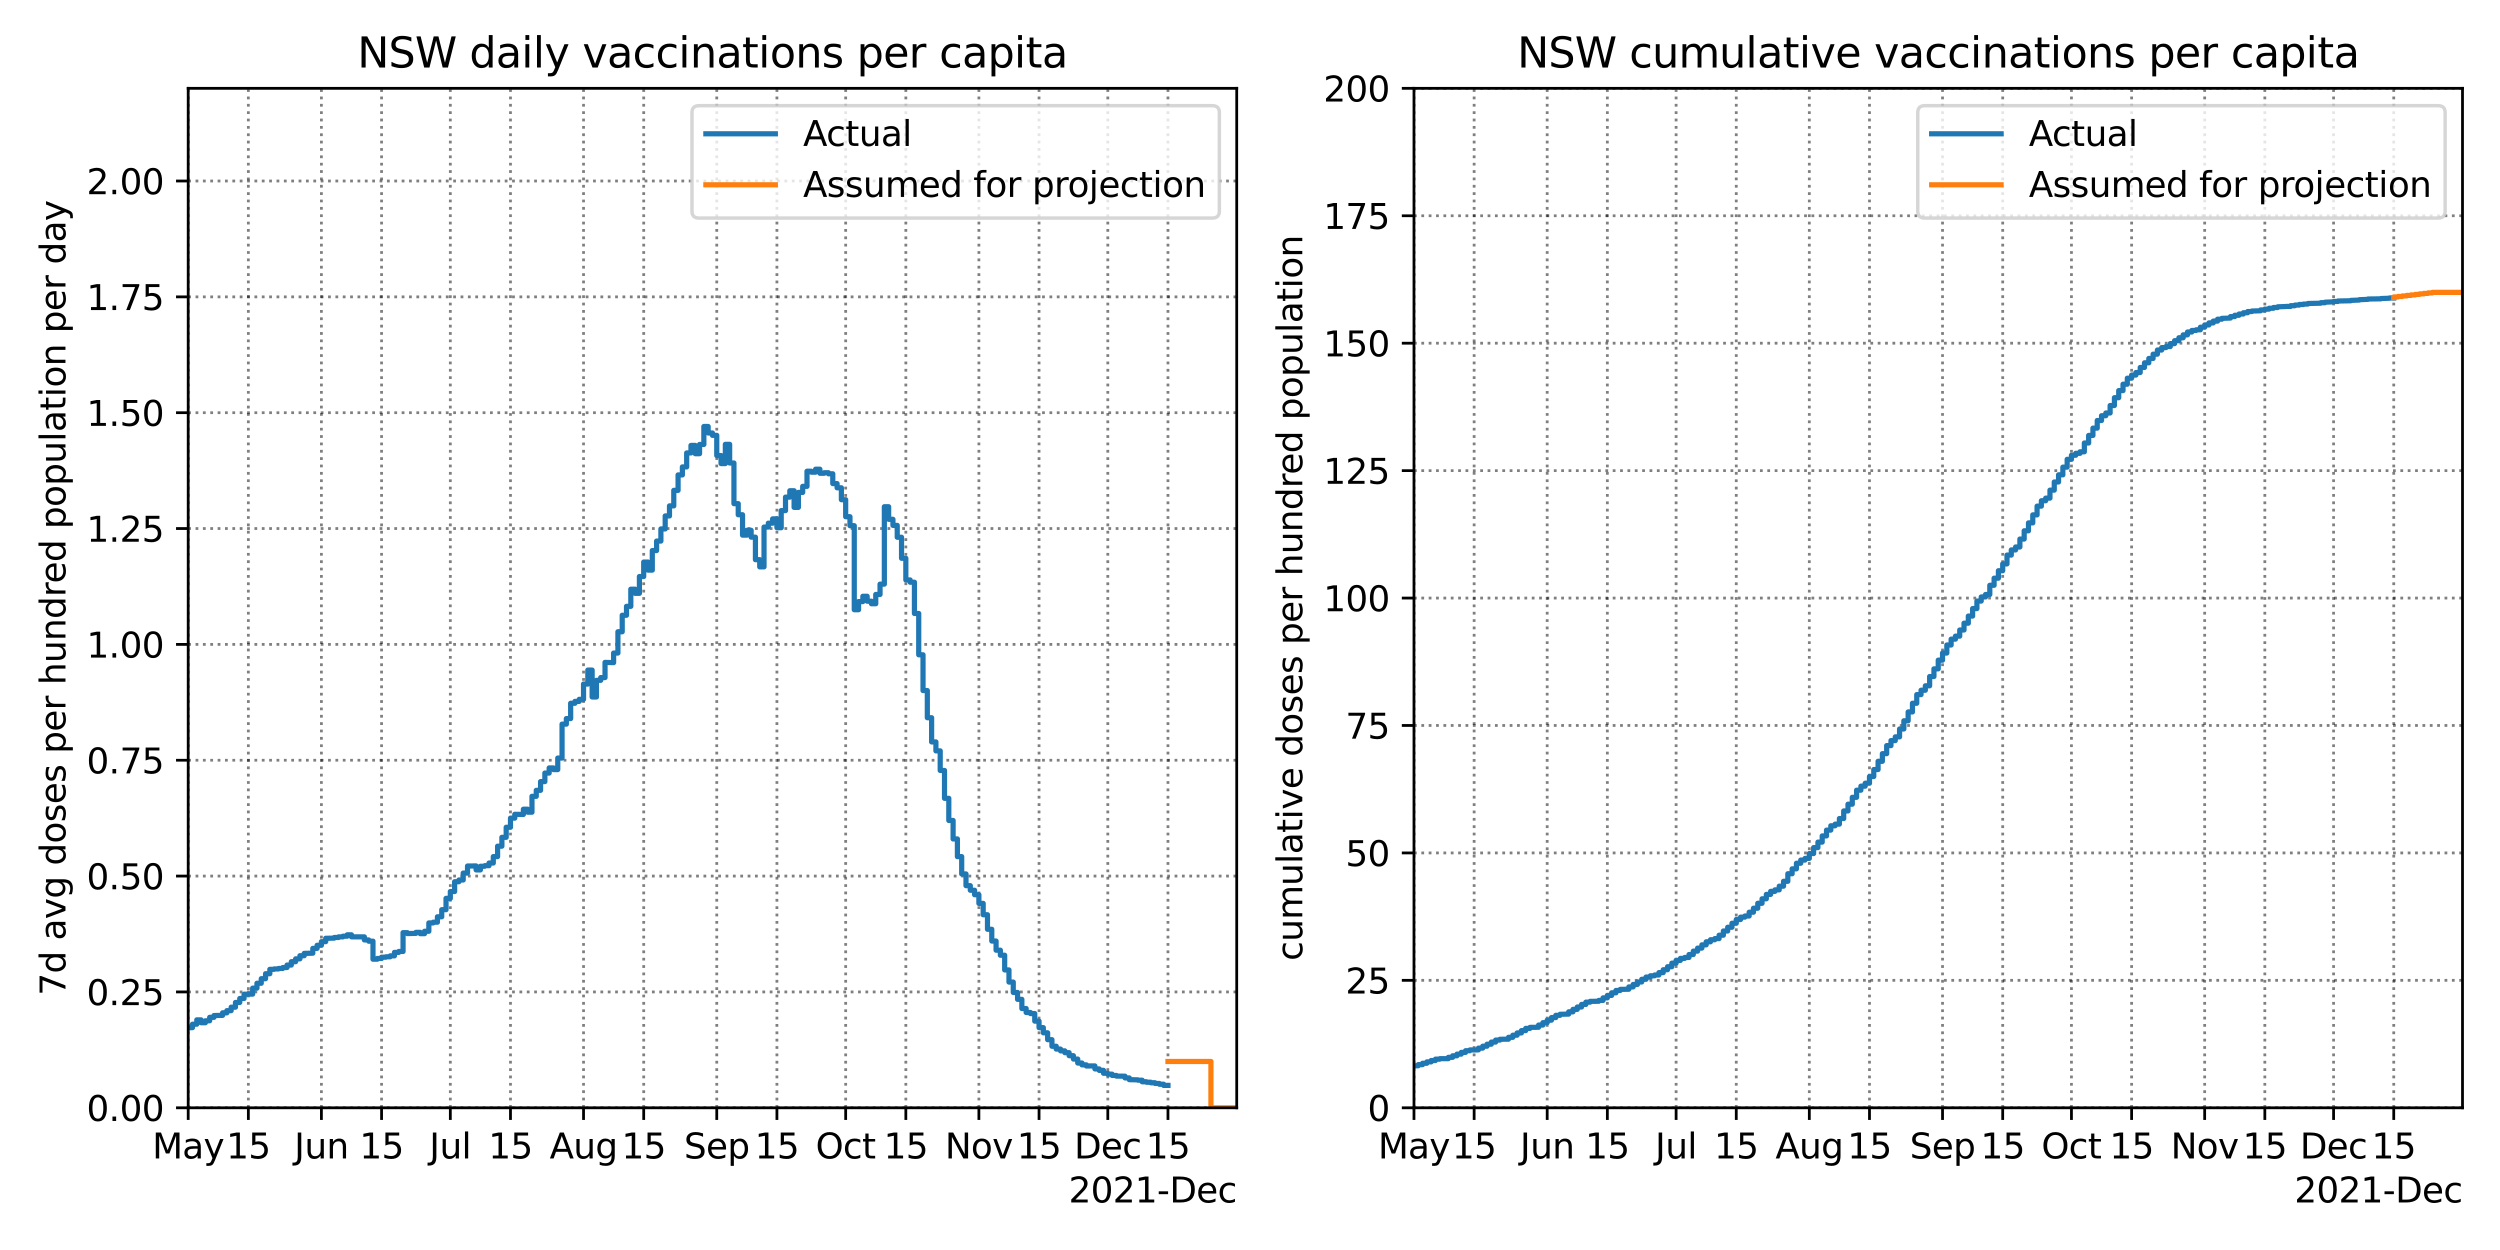 <?xml version="1.0" encoding="utf-8" standalone="no"?>
<!DOCTYPE svg PUBLIC "-//W3C//DTD SVG 1.1//EN"
  "http://www.w3.org/Graphics/SVG/1.1/DTD/svg11.dtd">
<svg xmlns:xlink="http://www.w3.org/1999/xlink" width="720pt" height="360pt" viewBox="0 0 720 360" xmlns="http://www.w3.org/2000/svg" version="1.1">
 <defs>
  <style type="text/css">*{stroke-linejoin: round; stroke-linecap: butt}</style>
 </defs>
 <g id="figure_1">
  <g id="patch_1">
   <path d="M 0 360 
L 720 360 
L 720 0 
L 0 0 
z
" style="fill: #ffffff"/>
  </g>
  <g id="axes_1">
   <g id="patch_2">
    <path d="M 54.2 319.04 
L 356.175 319.04 
L 356.175 25.44 
L 54.2 25.44 
z
" style="fill: #ffffff"/>
   </g>
   <g id="matplotlib.axis_1">
    <g id="xtick_1">
     <g id="line2d_1">
      <path d="M 54.2 319.04 
L 54.2 25.44 
" clip-path="url(#pae239bb9c0)" style="fill: none; stroke-dasharray: 0.8,1.32; stroke-dashoffset: 0; stroke: #000000; stroke-opacity: 0.5; stroke-width: 0.8"/>
     </g>
     <g id="line2d_2">
      <defs>
       <path id="m7841a15aa7" d="M 0 0 
L 0 3.5 
" style="stroke: #000000; stroke-width: 0.8"/>
      </defs>
      <g>
       <use xlink:href="#m7841a15aa7" x="54.2" y="319.04" style="stroke: #000000; stroke-width: 0.8"/>
      </g>
     </g>
     <g id="text_1">
      <!-- May -->
      <g transform="translate(43.862 333.638)scale(0.1 -0.1)">
       <defs>
        <path id="DejaVuSans-4d" d="M 628 4666 
L 1569 4666 
L 2759 1491 
L 3956 4666 
L 4897 4666 
L 4897 0 
L 4281 0 
L 4281 4097 
L 3078 897 
L 2444 897 
L 1241 4097 
L 1241 0 
L 628 0 
L 628 4666 
z
" transform="scale(0.016)"/>
        <path id="DejaVuSans-61" d="M 2194 1759 
Q 1497 1759 1228 1600 
Q 959 1441 959 1056 
Q 959 750 1161 570 
Q 1363 391 1709 391 
Q 2188 391 2477 730 
Q 2766 1069 2766 1631 
L 2766 1759 
L 2194 1759 
z
M 3341 1997 
L 3341 0 
L 2766 0 
L 2766 531 
Q 2569 213 2275 61 
Q 1981 -91 1556 -91 
Q 1019 -91 701 211 
Q 384 513 384 1019 
Q 384 1609 779 1909 
Q 1175 2209 1959 2209 
L 2766 2209 
L 2766 2266 
Q 2766 2663 2505 2880 
Q 2244 3097 1772 3097 
Q 1472 3097 1187 3025 
Q 903 2953 641 2809 
L 641 3341 
Q 956 3463 1253 3523 
Q 1550 3584 1831 3584 
Q 2591 3584 2966 3190 
Q 3341 2797 3341 1997 
z
" transform="scale(0.016)"/>
        <path id="DejaVuSans-79" d="M 2059 -325 
Q 1816 -950 1584 -1140 
Q 1353 -1331 966 -1331 
L 506 -1331 
L 506 -850 
L 844 -850 
Q 1081 -850 1212 -737 
Q 1344 -625 1503 -206 
L 1606 56 
L 191 3500 
L 800 3500 
L 1894 763 
L 2988 3500 
L 3597 3500 
L 2059 -325 
z
" transform="scale(0.016)"/>
       </defs>
       <use xlink:href="#DejaVuSans-4d"/>
       <use xlink:href="#DejaVuSans-61" x="86.279"/>
       <use xlink:href="#DejaVuSans-79" x="147.559"/>
      </g>
     </g>
    </g>
    <g id="xtick_2">
     <g id="line2d_3">
      <path d="M 71.526 319.04 
L 71.526 25.44 
" clip-path="url(#pae239bb9c0)" style="fill: none; stroke-dasharray: 0.8,1.32; stroke-dashoffset: 0; stroke: #000000; stroke-opacity: 0.5; stroke-width: 0.8"/>
     </g>
     <g id="line2d_4">
      <g>
       <use xlink:href="#m7841a15aa7" x="71.526" y="319.04" style="stroke: #000000; stroke-width: 0.8"/>
      </g>
     </g>
     <g id="text_2">
      <!-- 15 -->
      <g transform="translate(65.164 333.638)scale(0.1 -0.1)">
       <defs>
        <path id="DejaVuSans-31" d="M 794 531 
L 1825 531 
L 1825 4091 
L 703 3866 
L 703 4441 
L 1819 4666 
L 2450 4666 
L 2450 531 
L 3481 531 
L 3481 0 
L 794 0 
L 794 531 
z
" transform="scale(0.016)"/>
        <path id="DejaVuSans-35" d="M 691 4666 
L 3169 4666 
L 3169 4134 
L 1269 4134 
L 1269 2991 
Q 1406 3038 1543 3061 
Q 1681 3084 1819 3084 
Q 2600 3084 3056 2656 
Q 3513 2228 3513 1497 
Q 3513 744 3044 326 
Q 2575 -91 1722 -91 
Q 1428 -91 1123 -41 
Q 819 9 494 109 
L 494 744 
Q 775 591 1075 516 
Q 1375 441 1709 441 
Q 2250 441 2565 725 
Q 2881 1009 2881 1497 
Q 2881 1984 2565 2268 
Q 2250 2553 1709 2553 
Q 1456 2553 1204 2497 
Q 953 2441 691 2322 
L 691 4666 
z
" transform="scale(0.016)"/>
       </defs>
       <use xlink:href="#DejaVuSans-31"/>
       <use xlink:href="#DejaVuSans-35" x="63.623"/>
      </g>
     </g>
    </g>
    <g id="xtick_3">
     <g id="line2d_5">
      <path d="M 92.566 319.04 
L 92.566 25.44 
" clip-path="url(#pae239bb9c0)" style="fill: none; stroke-dasharray: 0.8,1.32; stroke-dashoffset: 0; stroke: #000000; stroke-opacity: 0.5; stroke-width: 0.8"/>
     </g>
     <g id="line2d_6">
      <g>
       <use xlink:href="#m7841a15aa7" x="92.566" y="319.04" style="stroke: #000000; stroke-width: 0.8"/>
      </g>
     </g>
     <g id="text_3">
      <!-- Jun -->
      <g transform="translate(84.753 333.638)scale(0.1 -0.1)">
       <defs>
        <path id="DejaVuSans-4a" d="M 628 4666 
L 1259 4666 
L 1259 325 
Q 1259 -519 939 -900 
Q 619 -1281 -91 -1281 
L -331 -1281 
L -331 -750 
L -134 -750 
Q 284 -750 456 -515 
Q 628 -281 628 325 
L 628 4666 
z
" transform="scale(0.016)"/>
        <path id="DejaVuSans-75" d="M 544 1381 
L 544 3500 
L 1119 3500 
L 1119 1403 
Q 1119 906 1312 657 
Q 1506 409 1894 409 
Q 2359 409 2629 706 
Q 2900 1003 2900 1516 
L 2900 3500 
L 3475 3500 
L 3475 0 
L 2900 0 
L 2900 538 
Q 2691 219 2414 64 
Q 2138 -91 1772 -91 
Q 1169 -91 856 284 
Q 544 659 544 1381 
z
M 1991 3584 
L 1991 3584 
z
" transform="scale(0.016)"/>
        <path id="DejaVuSans-6e" d="M 3513 2113 
L 3513 0 
L 2938 0 
L 2938 2094 
Q 2938 2591 2744 2837 
Q 2550 3084 2163 3084 
Q 1697 3084 1428 2787 
Q 1159 2491 1159 1978 
L 1159 0 
L 581 0 
L 581 3500 
L 1159 3500 
L 1159 2956 
Q 1366 3272 1645 3428 
Q 1925 3584 2291 3584 
Q 2894 3584 3203 3211 
Q 3513 2838 3513 2113 
z
" transform="scale(0.016)"/>
       </defs>
       <use xlink:href="#DejaVuSans-4a"/>
       <use xlink:href="#DejaVuSans-75" x="29.492"/>
       <use xlink:href="#DejaVuSans-6e" x="92.871"/>
      </g>
     </g>
    </g>
    <g id="xtick_4">
     <g id="line2d_7">
      <path d="M 109.892 319.04 
L 109.892 25.44 
" clip-path="url(#pae239bb9c0)" style="fill: none; stroke-dasharray: 0.8,1.32; stroke-dashoffset: 0; stroke: #000000; stroke-opacity: 0.5; stroke-width: 0.8"/>
     </g>
     <g id="line2d_8">
      <g>
       <use xlink:href="#m7841a15aa7" x="109.892" y="319.04" style="stroke: #000000; stroke-width: 0.8"/>
      </g>
     </g>
     <g id="text_4">
      <!-- 15 -->
      <g transform="translate(103.53 333.638)scale(0.1 -0.1)">
       <use xlink:href="#DejaVuSans-31"/>
       <use xlink:href="#DejaVuSans-35" x="63.623"/>
      </g>
     </g>
    </g>
    <g id="xtick_5">
     <g id="line2d_9">
      <path d="M 129.694 319.04 
L 129.694 25.44 
" clip-path="url(#pae239bb9c0)" style="fill: none; stroke-dasharray: 0.8,1.32; stroke-dashoffset: 0; stroke: #000000; stroke-opacity: 0.5; stroke-width: 0.8"/>
     </g>
     <g id="line2d_10">
      <g>
       <use xlink:href="#m7841a15aa7" x="129.694" y="319.04" style="stroke: #000000; stroke-width: 0.8"/>
      </g>
     </g>
     <g id="text_5">
      <!-- Jul -->
      <g transform="translate(123.661 333.638)scale(0.1 -0.1)">
       <defs>
        <path id="DejaVuSans-6c" d="M 603 4863 
L 1178 4863 
L 1178 0 
L 603 0 
L 603 4863 
z
" transform="scale(0.016)"/>
       </defs>
       <use xlink:href="#DejaVuSans-4a"/>
       <use xlink:href="#DejaVuSans-75" x="29.492"/>
       <use xlink:href="#DejaVuSans-6c" x="92.871"/>
      </g>
     </g>
    </g>
    <g id="xtick_6">
     <g id="line2d_11">
      <path d="M 147.02 319.04 
L 147.02 25.44 
" clip-path="url(#pae239bb9c0)" style="fill: none; stroke-dasharray: 0.8,1.32; stroke-dashoffset: 0; stroke: #000000; stroke-opacity: 0.5; stroke-width: 0.8"/>
     </g>
     <g id="line2d_12">
      <g>
       <use xlink:href="#m7841a15aa7" x="147.02" y="319.04" style="stroke: #000000; stroke-width: 0.8"/>
      </g>
     </g>
     <g id="text_6">
      <!-- 15 -->
      <g transform="translate(140.658 333.638)scale(0.1 -0.1)">
       <use xlink:href="#DejaVuSans-31"/>
       <use xlink:href="#DejaVuSans-35" x="63.623"/>
      </g>
     </g>
    </g>
    <g id="xtick_7">
     <g id="line2d_13">
      <path d="M 168.059 319.04 
L 168.059 25.44 
" clip-path="url(#pae239bb9c0)" style="fill: none; stroke-dasharray: 0.8,1.32; stroke-dashoffset: 0; stroke: #000000; stroke-opacity: 0.5; stroke-width: 0.8"/>
     </g>
     <g id="line2d_14">
      <g>
       <use xlink:href="#m7841a15aa7" x="168.059" y="319.04" style="stroke: #000000; stroke-width: 0.8"/>
      </g>
     </g>
     <g id="text_7">
      <!-- Aug -->
      <g transform="translate(158.296 333.638)scale(0.1 -0.1)">
       <defs>
        <path id="DejaVuSans-41" d="M 2188 4044 
L 1331 1722 
L 3047 1722 
L 2188 4044 
z
M 1831 4666 
L 2547 4666 
L 4325 0 
L 3669 0 
L 3244 1197 
L 1141 1197 
L 716 0 
L 50 0 
L 1831 4666 
z
" transform="scale(0.016)"/>
        <path id="DejaVuSans-67" d="M 2906 1791 
Q 2906 2416 2648 2759 
Q 2391 3103 1925 3103 
Q 1463 3103 1205 2759 
Q 947 2416 947 1791 
Q 947 1169 1205 825 
Q 1463 481 1925 481 
Q 2391 481 2648 825 
Q 2906 1169 2906 1791 
z
M 3481 434 
Q 3481 -459 3084 -895 
Q 2688 -1331 1869 -1331 
Q 1566 -1331 1297 -1286 
Q 1028 -1241 775 -1147 
L 775 -588 
Q 1028 -725 1275 -790 
Q 1522 -856 1778 -856 
Q 2344 -856 2625 -561 
Q 2906 -266 2906 331 
L 2906 616 
Q 2728 306 2450 153 
Q 2172 0 1784 0 
Q 1141 0 747 490 
Q 353 981 353 1791 
Q 353 2603 747 3093 
Q 1141 3584 1784 3584 
Q 2172 3584 2450 3431 
Q 2728 3278 2906 2969 
L 2906 3500 
L 3481 3500 
L 3481 434 
z
" transform="scale(0.016)"/>
       </defs>
       <use xlink:href="#DejaVuSans-41"/>
       <use xlink:href="#DejaVuSans-75" x="68.408"/>
       <use xlink:href="#DejaVuSans-67" x="131.787"/>
      </g>
     </g>
    </g>
    <g id="xtick_8">
     <g id="line2d_15">
      <path d="M 185.386 319.04 
L 185.386 25.44 
" clip-path="url(#pae239bb9c0)" style="fill: none; stroke-dasharray: 0.8,1.32; stroke-dashoffset: 0; stroke: #000000; stroke-opacity: 0.5; stroke-width: 0.8"/>
     </g>
     <g id="line2d_16">
      <g>
       <use xlink:href="#m7841a15aa7" x="185.386" y="319.04" style="stroke: #000000; stroke-width: 0.8"/>
      </g>
     </g>
     <g id="text_8">
      <!-- 15 -->
      <g transform="translate(179.023 333.638)scale(0.1 -0.1)">
       <use xlink:href="#DejaVuSans-31"/>
       <use xlink:href="#DejaVuSans-35" x="63.623"/>
      </g>
     </g>
    </g>
    <g id="xtick_9">
     <g id="line2d_17">
      <path d="M 206.425 319.04 
L 206.425 25.44 
" clip-path="url(#pae239bb9c0)" style="fill: none; stroke-dasharray: 0.8,1.32; stroke-dashoffset: 0; stroke: #000000; stroke-opacity: 0.5; stroke-width: 0.8"/>
     </g>
     <g id="line2d_18">
      <g>
       <use xlink:href="#m7841a15aa7" x="206.425" y="319.04" style="stroke: #000000; stroke-width: 0.8"/>
      </g>
     </g>
     <g id="text_9">
      <!-- Sep -->
      <g transform="translate(197 333.638)scale(0.1 -0.1)">
       <defs>
        <path id="DejaVuSans-53" d="M 3425 4513 
L 3425 3897 
Q 3066 4069 2747 4153 
Q 2428 4238 2131 4238 
Q 1616 4238 1336 4038 
Q 1056 3838 1056 3469 
Q 1056 3159 1242 3001 
Q 1428 2844 1947 2747 
L 2328 2669 
Q 3034 2534 3370 2195 
Q 3706 1856 3706 1288 
Q 3706 609 3251 259 
Q 2797 -91 1919 -91 
Q 1588 -91 1214 -16 
Q 841 59 441 206 
L 441 856 
Q 825 641 1194 531 
Q 1563 422 1919 422 
Q 2459 422 2753 634 
Q 3047 847 3047 1241 
Q 3047 1584 2836 1778 
Q 2625 1972 2144 2069 
L 1759 2144 
Q 1053 2284 737 2584 
Q 422 2884 422 3419 
Q 422 4038 858 4394 
Q 1294 4750 2059 4750 
Q 2388 4750 2728 4690 
Q 3069 4631 3425 4513 
z
" transform="scale(0.016)"/>
        <path id="DejaVuSans-65" d="M 3597 1894 
L 3597 1613 
L 953 1613 
Q 991 1019 1311 708 
Q 1631 397 2203 397 
Q 2534 397 2845 478 
Q 3156 559 3463 722 
L 3463 178 
Q 3153 47 2828 -22 
Q 2503 -91 2169 -91 
Q 1331 -91 842 396 
Q 353 884 353 1716 
Q 353 2575 817 3079 
Q 1281 3584 2069 3584 
Q 2775 3584 3186 3129 
Q 3597 2675 3597 1894 
z
M 3022 2063 
Q 3016 2534 2758 2815 
Q 2500 3097 2075 3097 
Q 1594 3097 1305 2825 
Q 1016 2553 972 2059 
L 3022 2063 
z
" transform="scale(0.016)"/>
        <path id="DejaVuSans-70" d="M 1159 525 
L 1159 -1331 
L 581 -1331 
L 581 3500 
L 1159 3500 
L 1159 2969 
Q 1341 3281 1617 3432 
Q 1894 3584 2278 3584 
Q 2916 3584 3314 3078 
Q 3713 2572 3713 1747 
Q 3713 922 3314 415 
Q 2916 -91 2278 -91 
Q 1894 -91 1617 61 
Q 1341 213 1159 525 
z
M 3116 1747 
Q 3116 2381 2855 2742 
Q 2594 3103 2138 3103 
Q 1681 3103 1420 2742 
Q 1159 2381 1159 1747 
Q 1159 1113 1420 752 
Q 1681 391 2138 391 
Q 2594 391 2855 752 
Q 3116 1113 3116 1747 
z
" transform="scale(0.016)"/>
       </defs>
       <use xlink:href="#DejaVuSans-53"/>
       <use xlink:href="#DejaVuSans-65" x="63.477"/>
       <use xlink:href="#DejaVuSans-70" x="125"/>
      </g>
     </g>
    </g>
    <g id="xtick_10">
     <g id="line2d_19">
      <path d="M 223.752 319.04 
L 223.752 25.44 
" clip-path="url(#pae239bb9c0)" style="fill: none; stroke-dasharray: 0.8,1.32; stroke-dashoffset: 0; stroke: #000000; stroke-opacity: 0.5; stroke-width: 0.8"/>
     </g>
     <g id="line2d_20">
      <g>
       <use xlink:href="#m7841a15aa7" x="223.752" y="319.04" style="stroke: #000000; stroke-width: 0.8"/>
      </g>
     </g>
     <g id="text_10">
      <!-- 15 -->
      <g transform="translate(217.389 333.638)scale(0.1 -0.1)">
       <use xlink:href="#DejaVuSans-31"/>
       <use xlink:href="#DejaVuSans-35" x="63.623"/>
      </g>
     </g>
    </g>
    <g id="xtick_11">
     <g id="line2d_21">
      <path d="M 243.553 319.04 
L 243.553 25.44 
" clip-path="url(#pae239bb9c0)" style="fill: none; stroke-dasharray: 0.8,1.32; stroke-dashoffset: 0; stroke: #000000; stroke-opacity: 0.5; stroke-width: 0.8"/>
     </g>
     <g id="line2d_22">
      <g>
       <use xlink:href="#m7841a15aa7" x="243.553" y="319.04" style="stroke: #000000; stroke-width: 0.8"/>
      </g>
     </g>
     <g id="text_11">
      <!-- Oct -->
      <g transform="translate(234.908 333.638)scale(0.1 -0.1)">
       <defs>
        <path id="DejaVuSans-4f" d="M 2522 4238 
Q 1834 4238 1429 3725 
Q 1025 3213 1025 2328 
Q 1025 1447 1429 934 
Q 1834 422 2522 422 
Q 3209 422 3611 934 
Q 4013 1447 4013 2328 
Q 4013 3213 3611 3725 
Q 3209 4238 2522 4238 
z
M 2522 4750 
Q 3503 4750 4090 4092 
Q 4678 3434 4678 2328 
Q 4678 1225 4090 567 
Q 3503 -91 2522 -91 
Q 1538 -91 948 565 
Q 359 1222 359 2328 
Q 359 3434 948 4092 
Q 1538 4750 2522 4750 
z
" transform="scale(0.016)"/>
        <path id="DejaVuSans-63" d="M 3122 3366 
L 3122 2828 
Q 2878 2963 2633 3030 
Q 2388 3097 2138 3097 
Q 1578 3097 1268 2742 
Q 959 2388 959 1747 
Q 959 1106 1268 751 
Q 1578 397 2138 397 
Q 2388 397 2633 464 
Q 2878 531 3122 666 
L 3122 134 
Q 2881 22 2623 -34 
Q 2366 -91 2075 -91 
Q 1284 -91 818 406 
Q 353 903 353 1747 
Q 353 2603 823 3093 
Q 1294 3584 2113 3584 
Q 2378 3584 2631 3529 
Q 2884 3475 3122 3366 
z
" transform="scale(0.016)"/>
        <path id="DejaVuSans-74" d="M 1172 4494 
L 1172 3500 
L 2356 3500 
L 2356 3053 
L 1172 3053 
L 1172 1153 
Q 1172 725 1289 603 
Q 1406 481 1766 481 
L 2356 481 
L 2356 0 
L 1766 0 
Q 1100 0 847 248 
Q 594 497 594 1153 
L 594 3053 
L 172 3053 
L 172 3500 
L 594 3500 
L 594 4494 
L 1172 4494 
z
" transform="scale(0.016)"/>
       </defs>
       <use xlink:href="#DejaVuSans-4f"/>
       <use xlink:href="#DejaVuSans-63" x="78.711"/>
       <use xlink:href="#DejaVuSans-74" x="133.691"/>
      </g>
     </g>
    </g>
    <g id="xtick_12">
     <g id="line2d_23">
      <path d="M 260.88 319.04 
L 260.88 25.44 
" clip-path="url(#pae239bb9c0)" style="fill: none; stroke-dasharray: 0.8,1.32; stroke-dashoffset: 0; stroke: #000000; stroke-opacity: 0.5; stroke-width: 0.8"/>
     </g>
     <g id="line2d_24">
      <g>
       <use xlink:href="#m7841a15aa7" x="260.88" y="319.04" style="stroke: #000000; stroke-width: 0.8"/>
      </g>
     </g>
     <g id="text_12">
      <!-- 15 -->
      <g transform="translate(254.517 333.638)scale(0.1 -0.1)">
       <use xlink:href="#DejaVuSans-31"/>
       <use xlink:href="#DejaVuSans-35" x="63.623"/>
      </g>
     </g>
    </g>
    <g id="xtick_13">
     <g id="line2d_25">
      <path d="M 281.919 319.04 
L 281.919 25.44 
" clip-path="url(#pae239bb9c0)" style="fill: none; stroke-dasharray: 0.8,1.32; stroke-dashoffset: 0; stroke: #000000; stroke-opacity: 0.5; stroke-width: 0.8"/>
     </g>
     <g id="line2d_26">
      <g>
       <use xlink:href="#m7841a15aa7" x="281.919" y="319.04" style="stroke: #000000; stroke-width: 0.8"/>
      </g>
     </g>
     <g id="text_13">
      <!-- Nov -->
      <g transform="translate(272.159 333.638)scale(0.1 -0.1)">
       <defs>
        <path id="DejaVuSans-4e" d="M 628 4666 
L 1478 4666 
L 3547 763 
L 3547 4666 
L 4159 4666 
L 4159 0 
L 3309 0 
L 1241 3903 
L 1241 0 
L 628 0 
L 628 4666 
z
" transform="scale(0.016)"/>
        <path id="DejaVuSans-6f" d="M 1959 3097 
Q 1497 3097 1228 2736 
Q 959 2375 959 1747 
Q 959 1119 1226 758 
Q 1494 397 1959 397 
Q 2419 397 2687 759 
Q 2956 1122 2956 1747 
Q 2956 2369 2687 2733 
Q 2419 3097 1959 3097 
z
M 1959 3584 
Q 2709 3584 3137 3096 
Q 3566 2609 3566 1747 
Q 3566 888 3137 398 
Q 2709 -91 1959 -91 
Q 1206 -91 779 398 
Q 353 888 353 1747 
Q 353 2609 779 3096 
Q 1206 3584 1959 3584 
z
" transform="scale(0.016)"/>
        <path id="DejaVuSans-76" d="M 191 3500 
L 800 3500 
L 1894 563 
L 2988 3500 
L 3597 3500 
L 2284 0 
L 1503 0 
L 191 3500 
z
" transform="scale(0.016)"/>
       </defs>
       <use xlink:href="#DejaVuSans-4e"/>
       <use xlink:href="#DejaVuSans-6f" x="74.805"/>
       <use xlink:href="#DejaVuSans-76" x="135.986"/>
      </g>
     </g>
    </g>
    <g id="xtick_14">
     <g id="line2d_27">
      <path d="M 299.245 319.04 
L 299.245 25.44 
" clip-path="url(#pae239bb9c0)" style="fill: none; stroke-dasharray: 0.8,1.32; stroke-dashoffset: 0; stroke: #000000; stroke-opacity: 0.5; stroke-width: 0.8"/>
     </g>
     <g id="line2d_28">
      <g>
       <use xlink:href="#m7841a15aa7" x="299.245" y="319.04" style="stroke: #000000; stroke-width: 0.8"/>
      </g>
     </g>
     <g id="text_14">
      <!-- 15 -->
      <g transform="translate(292.883 333.638)scale(0.1 -0.1)">
       <use xlink:href="#DejaVuSans-31"/>
       <use xlink:href="#DejaVuSans-35" x="63.623"/>
      </g>
     </g>
    </g>
    <g id="xtick_15">
     <g id="line2d_29">
      <path d="M 319.047 319.04 
L 319.047 25.44 
" clip-path="url(#pae239bb9c0)" style="fill: none; stroke-dasharray: 0.8,1.32; stroke-dashoffset: 0; stroke: #000000; stroke-opacity: 0.5; stroke-width: 0.8"/>
     </g>
     <g id="line2d_30">
      <g>
       <use xlink:href="#m7841a15aa7" x="319.047" y="319.04" style="stroke: #000000; stroke-width: 0.8"/>
      </g>
     </g>
     <g id="text_15">
      <!-- Dec -->
      <g transform="translate(309.371 333.638)scale(0.1 -0.1)">
       <defs>
        <path id="DejaVuSans-44" d="M 1259 4147 
L 1259 519 
L 2022 519 
Q 2988 519 3436 956 
Q 3884 1394 3884 2338 
Q 3884 3275 3436 3711 
Q 2988 4147 2022 4147 
L 1259 4147 
z
M 628 4666 
L 1925 4666 
Q 3281 4666 3915 4102 
Q 4550 3538 4550 2338 
Q 4550 1131 3912 565 
Q 3275 0 1925 0 
L 628 0 
L 628 4666 
z
" transform="scale(0.016)"/>
       </defs>
       <use xlink:href="#DejaVuSans-44"/>
       <use xlink:href="#DejaVuSans-65" x="77.002"/>
       <use xlink:href="#DejaVuSans-63" x="138.525"/>
      </g>
     </g>
    </g>
    <g id="xtick_16">
     <g id="line2d_31">
      <path d="M 336.373 319.04 
L 336.373 25.44 
" clip-path="url(#pae239bb9c0)" style="fill: none; stroke-dasharray: 0.8,1.32; stroke-dashoffset: 0; stroke: #000000; stroke-opacity: 0.5; stroke-width: 0.8"/>
     </g>
     <g id="line2d_32">
      <g>
       <use xlink:href="#m7841a15aa7" x="336.373" y="319.04" style="stroke: #000000; stroke-width: 0.8"/>
      </g>
     </g>
     <g id="text_16">
      <!-- 15 -->
      <g transform="translate(330.011 333.638)scale(0.1 -0.1)">
       <use xlink:href="#DejaVuSans-31"/>
       <use xlink:href="#DejaVuSans-35" x="63.623"/>
      </g>
     </g>
    </g>
    <g id="text_17">
     <!-- 2021-Dec -->
     <g transform="translate(307.766 346.317)scale(0.1 -0.1)">
      <defs>
       <path id="DejaVuSans-32" d="M 1228 531 
L 3431 531 
L 3431 0 
L 469 0 
L 469 531 
Q 828 903 1448 1529 
Q 2069 2156 2228 2338 
Q 2531 2678 2651 2914 
Q 2772 3150 2772 3378 
Q 2772 3750 2511 3984 
Q 2250 4219 1831 4219 
Q 1534 4219 1204 4116 
Q 875 4013 500 3803 
L 500 4441 
Q 881 4594 1212 4672 
Q 1544 4750 1819 4750 
Q 2544 4750 2975 4387 
Q 3406 4025 3406 3419 
Q 3406 3131 3298 2873 
Q 3191 2616 2906 2266 
Q 2828 2175 2409 1742 
Q 1991 1309 1228 531 
z
" transform="scale(0.016)"/>
       <path id="DejaVuSans-30" d="M 2034 4250 
Q 1547 4250 1301 3770 
Q 1056 3291 1056 2328 
Q 1056 1369 1301 889 
Q 1547 409 2034 409 
Q 2525 409 2770 889 
Q 3016 1369 3016 2328 
Q 3016 3291 2770 3770 
Q 2525 4250 2034 4250 
z
M 2034 4750 
Q 2819 4750 3233 4129 
Q 3647 3509 3647 2328 
Q 3647 1150 3233 529 
Q 2819 -91 2034 -91 
Q 1250 -91 836 529 
Q 422 1150 422 2328 
Q 422 3509 836 4129 
Q 1250 4750 2034 4750 
z
" transform="scale(0.016)"/>
       <path id="DejaVuSans-2d" d="M 313 2009 
L 1997 2009 
L 1997 1497 
L 313 1497 
L 313 2009 
z
" transform="scale(0.016)"/>
      </defs>
      <use xlink:href="#DejaVuSans-32"/>
      <use xlink:href="#DejaVuSans-30" x="63.623"/>
      <use xlink:href="#DejaVuSans-32" x="127.246"/>
      <use xlink:href="#DejaVuSans-31" x="190.869"/>
      <use xlink:href="#DejaVuSans-2d" x="254.492"/>
      <use xlink:href="#DejaVuSans-44" x="290.576"/>
      <use xlink:href="#DejaVuSans-65" x="367.578"/>
      <use xlink:href="#DejaVuSans-63" x="429.102"/>
     </g>
    </g>
   </g>
   <g id="matplotlib.axis_2">
    <g id="ytick_1">
     <g id="line2d_33">
      <path d="M 54.2 319.04 
L 356.175 319.04 
" clip-path="url(#pae239bb9c0)" style="fill: none; stroke-dasharray: 0.8,1.32; stroke-dashoffset: 0; stroke: #000000; stroke-opacity: 0.5; stroke-width: 0.8"/>
     </g>
     <g id="line2d_34">
      <defs>
       <path id="m313dd44228" d="M 0 0 
L -3.5 0 
" style="stroke: #000000; stroke-width: 0.8"/>
      </defs>
      <g>
       <use xlink:href="#m313dd44228" x="54.2" y="319.04" style="stroke: #000000; stroke-width: 0.8"/>
      </g>
     </g>
     <g id="text_18">
      <!-- 0.00 -->
      <g transform="translate(24.934 322.839)scale(0.1 -0.1)">
       <defs>
        <path id="DejaVuSans-2e" d="M 684 794 
L 1344 794 
L 1344 0 
L 684 0 
L 684 794 
z
" transform="scale(0.016)"/>
       </defs>
       <use xlink:href="#DejaVuSans-30"/>
       <use xlink:href="#DejaVuSans-2e" x="63.623"/>
       <use xlink:href="#DejaVuSans-30" x="95.41"/>
       <use xlink:href="#DejaVuSans-30" x="159.033"/>
      </g>
     </g>
    </g>
    <g id="ytick_2">
     <g id="line2d_35">
      <path d="M 54.2 285.676 
L 356.175 285.676 
" clip-path="url(#pae239bb9c0)" style="fill: none; stroke-dasharray: 0.8,1.32; stroke-dashoffset: 0; stroke: #000000; stroke-opacity: 0.5; stroke-width: 0.8"/>
     </g>
     <g id="line2d_36">
      <g>
       <use xlink:href="#m313dd44228" x="54.2" y="285.676" style="stroke: #000000; stroke-width: 0.8"/>
      </g>
     </g>
     <g id="text_19">
      <!-- 0.25 -->
      <g transform="translate(24.934 289.476)scale(0.1 -0.1)">
       <use xlink:href="#DejaVuSans-30"/>
       <use xlink:href="#DejaVuSans-2e" x="63.623"/>
       <use xlink:href="#DejaVuSans-32" x="95.41"/>
       <use xlink:href="#DejaVuSans-35" x="159.033"/>
      </g>
     </g>
    </g>
    <g id="ytick_3">
     <g id="line2d_37">
      <path d="M 54.2 252.313 
L 356.175 252.313 
" clip-path="url(#pae239bb9c0)" style="fill: none; stroke-dasharray: 0.8,1.32; stroke-dashoffset: 0; stroke: #000000; stroke-opacity: 0.5; stroke-width: 0.8"/>
     </g>
     <g id="line2d_38">
      <g>
       <use xlink:href="#m313dd44228" x="54.2" y="252.313" style="stroke: #000000; stroke-width: 0.8"/>
      </g>
     </g>
     <g id="text_20">
      <!-- 0.50 -->
      <g transform="translate(24.934 256.112)scale(0.1 -0.1)">
       <use xlink:href="#DejaVuSans-30"/>
       <use xlink:href="#DejaVuSans-2e" x="63.623"/>
       <use xlink:href="#DejaVuSans-35" x="95.41"/>
       <use xlink:href="#DejaVuSans-30" x="159.033"/>
      </g>
     </g>
    </g>
    <g id="ytick_4">
     <g id="line2d_39">
      <path d="M 54.2 218.949 
L 356.175 218.949 
" clip-path="url(#pae239bb9c0)" style="fill: none; stroke-dasharray: 0.8,1.32; stroke-dashoffset: 0; stroke: #000000; stroke-opacity: 0.5; stroke-width: 0.8"/>
     </g>
     <g id="line2d_40">
      <g>
       <use xlink:href="#m313dd44228" x="54.2" y="218.949" style="stroke: #000000; stroke-width: 0.8"/>
      </g>
     </g>
     <g id="text_21">
      <!-- 0.75 -->
      <g transform="translate(24.934 222.748)scale(0.1 -0.1)">
       <defs>
        <path id="DejaVuSans-37" d="M 525 4666 
L 3525 4666 
L 3525 4397 
L 1831 0 
L 1172 0 
L 2766 4134 
L 525 4134 
L 525 4666 
z
" transform="scale(0.016)"/>
       </defs>
       <use xlink:href="#DejaVuSans-30"/>
       <use xlink:href="#DejaVuSans-2e" x="63.623"/>
       <use xlink:href="#DejaVuSans-37" x="95.41"/>
       <use xlink:href="#DejaVuSans-35" x="159.033"/>
      </g>
     </g>
    </g>
    <g id="ytick_5">
     <g id="line2d_41">
      <path d="M 54.2 185.585 
L 356.175 185.585 
" clip-path="url(#pae239bb9c0)" style="fill: none; stroke-dasharray: 0.8,1.32; stroke-dashoffset: 0; stroke: #000000; stroke-opacity: 0.5; stroke-width: 0.8"/>
     </g>
     <g id="line2d_42">
      <g>
       <use xlink:href="#m313dd44228" x="54.2" y="185.585" style="stroke: #000000; stroke-width: 0.8"/>
      </g>
     </g>
     <g id="text_22">
      <!-- 1.00 -->
      <g transform="translate(24.934 189.385)scale(0.1 -0.1)">
       <use xlink:href="#DejaVuSans-31"/>
       <use xlink:href="#DejaVuSans-2e" x="63.623"/>
       <use xlink:href="#DejaVuSans-30" x="95.41"/>
       <use xlink:href="#DejaVuSans-30" x="159.033"/>
      </g>
     </g>
    </g>
    <g id="ytick_6">
     <g id="line2d_43">
      <path d="M 54.2 152.222 
L 356.175 152.222 
" clip-path="url(#pae239bb9c0)" style="fill: none; stroke-dasharray: 0.8,1.32; stroke-dashoffset: 0; stroke: #000000; stroke-opacity: 0.5; stroke-width: 0.8"/>
     </g>
     <g id="line2d_44">
      <g>
       <use xlink:href="#m313dd44228" x="54.2" y="152.222" style="stroke: #000000; stroke-width: 0.8"/>
      </g>
     </g>
     <g id="text_23">
      <!-- 1.25 -->
      <g transform="translate(24.934 156.021)scale(0.1 -0.1)">
       <use xlink:href="#DejaVuSans-31"/>
       <use xlink:href="#DejaVuSans-2e" x="63.623"/>
       <use xlink:href="#DejaVuSans-32" x="95.41"/>
       <use xlink:href="#DejaVuSans-35" x="159.033"/>
      </g>
     </g>
    </g>
    <g id="ytick_7">
     <g id="line2d_45">
      <path d="M 54.2 118.858 
L 356.175 118.858 
" clip-path="url(#pae239bb9c0)" style="fill: none; stroke-dasharray: 0.8,1.32; stroke-dashoffset: 0; stroke: #000000; stroke-opacity: 0.5; stroke-width: 0.8"/>
     </g>
     <g id="line2d_46">
      <g>
       <use xlink:href="#m313dd44228" x="54.2" y="118.858" style="stroke: #000000; stroke-width: 0.8"/>
      </g>
     </g>
     <g id="text_24">
      <!-- 1.50 -->
      <g transform="translate(24.934 122.657)scale(0.1 -0.1)">
       <use xlink:href="#DejaVuSans-31"/>
       <use xlink:href="#DejaVuSans-2e" x="63.623"/>
       <use xlink:href="#DejaVuSans-35" x="95.41"/>
       <use xlink:href="#DejaVuSans-30" x="159.033"/>
      </g>
     </g>
    </g>
    <g id="ytick_8">
     <g id="line2d_47">
      <path d="M 54.2 85.495 
L 356.175 85.495 
" clip-path="url(#pae239bb9c0)" style="fill: none; stroke-dasharray: 0.8,1.32; stroke-dashoffset: 0; stroke: #000000; stroke-opacity: 0.5; stroke-width: 0.8"/>
     </g>
     <g id="line2d_48">
      <g>
       <use xlink:href="#m313dd44228" x="54.2" y="85.495" style="stroke: #000000; stroke-width: 0.8"/>
      </g>
     </g>
     <g id="text_25">
      <!-- 1.75 -->
      <g transform="translate(24.934 89.294)scale(0.1 -0.1)">
       <use xlink:href="#DejaVuSans-31"/>
       <use xlink:href="#DejaVuSans-2e" x="63.623"/>
       <use xlink:href="#DejaVuSans-37" x="95.41"/>
       <use xlink:href="#DejaVuSans-35" x="159.033"/>
      </g>
     </g>
    </g>
    <g id="ytick_9">
     <g id="line2d_49">
      <path d="M 54.2 52.131 
L 356.175 52.131 
" clip-path="url(#pae239bb9c0)" style="fill: none; stroke-dasharray: 0.8,1.32; stroke-dashoffset: 0; stroke: #000000; stroke-opacity: 0.5; stroke-width: 0.8"/>
     </g>
     <g id="line2d_50">
      <g>
       <use xlink:href="#m313dd44228" x="54.2" y="52.131" style="stroke: #000000; stroke-width: 0.8"/>
      </g>
     </g>
     <g id="text_26">
      <!-- 2.00 -->
      <g transform="translate(24.934 55.93)scale(0.1 -0.1)">
       <use xlink:href="#DejaVuSans-32"/>
       <use xlink:href="#DejaVuSans-2e" x="63.623"/>
       <use xlink:href="#DejaVuSans-30" x="95.41"/>
       <use xlink:href="#DejaVuSans-30" x="159.033"/>
      </g>
     </g>
    </g>
    <g id="text_27">
     <!-- 7d avg doses per hundred population per day -->
     <g transform="translate(18.855 286.728)rotate(-90)scale(0.1 -0.1)">
      <defs>
       <path id="DejaVuSans-64" d="M 2906 2969 
L 2906 4863 
L 3481 4863 
L 3481 0 
L 2906 0 
L 2906 525 
Q 2725 213 2448 61 
Q 2172 -91 1784 -91 
Q 1150 -91 751 415 
Q 353 922 353 1747 
Q 353 2572 751 3078 
Q 1150 3584 1784 3584 
Q 2172 3584 2448 3432 
Q 2725 3281 2906 2969 
z
M 947 1747 
Q 947 1113 1208 752 
Q 1469 391 1925 391 
Q 2381 391 2643 752 
Q 2906 1113 2906 1747 
Q 2906 2381 2643 2742 
Q 2381 3103 1925 3103 
Q 1469 3103 1208 2742 
Q 947 2381 947 1747 
z
" transform="scale(0.016)"/>
       <path id="DejaVuSans-20" transform="scale(0.016)"/>
       <path id="DejaVuSans-73" d="M 2834 3397 
L 2834 2853 
Q 2591 2978 2328 3040 
Q 2066 3103 1784 3103 
Q 1356 3103 1142 2972 
Q 928 2841 928 2578 
Q 928 2378 1081 2264 
Q 1234 2150 1697 2047 
L 1894 2003 
Q 2506 1872 2764 1633 
Q 3022 1394 3022 966 
Q 3022 478 2636 193 
Q 2250 -91 1575 -91 
Q 1294 -91 989 -36 
Q 684 19 347 128 
L 347 722 
Q 666 556 975 473 
Q 1284 391 1588 391 
Q 1994 391 2212 530 
Q 2431 669 2431 922 
Q 2431 1156 2273 1281 
Q 2116 1406 1581 1522 
L 1381 1569 
Q 847 1681 609 1914 
Q 372 2147 372 2553 
Q 372 3047 722 3315 
Q 1072 3584 1716 3584 
Q 2034 3584 2315 3537 
Q 2597 3491 2834 3397 
z
" transform="scale(0.016)"/>
       <path id="DejaVuSans-72" d="M 2631 2963 
Q 2534 3019 2420 3045 
Q 2306 3072 2169 3072 
Q 1681 3072 1420 2755 
Q 1159 2438 1159 1844 
L 1159 0 
L 581 0 
L 581 3500 
L 1159 3500 
L 1159 2956 
Q 1341 3275 1631 3429 
Q 1922 3584 2338 3584 
Q 2397 3584 2469 3576 
Q 2541 3569 2628 3553 
L 2631 2963 
z
" transform="scale(0.016)"/>
       <path id="DejaVuSans-68" d="M 3513 2113 
L 3513 0 
L 2938 0 
L 2938 2094 
Q 2938 2591 2744 2837 
Q 2550 3084 2163 3084 
Q 1697 3084 1428 2787 
Q 1159 2491 1159 1978 
L 1159 0 
L 581 0 
L 581 4863 
L 1159 4863 
L 1159 2956 
Q 1366 3272 1645 3428 
Q 1925 3584 2291 3584 
Q 2894 3584 3203 3211 
Q 3513 2838 3513 2113 
z
" transform="scale(0.016)"/>
       <path id="DejaVuSans-69" d="M 603 3500 
L 1178 3500 
L 1178 0 
L 603 0 
L 603 3500 
z
M 603 4863 
L 1178 4863 
L 1178 4134 
L 603 4134 
L 603 4863 
z
" transform="scale(0.016)"/>
      </defs>
      <use xlink:href="#DejaVuSans-37"/>
      <use xlink:href="#DejaVuSans-64" x="63.623"/>
      <use xlink:href="#DejaVuSans-20" x="127.1"/>
      <use xlink:href="#DejaVuSans-61" x="158.887"/>
      <use xlink:href="#DejaVuSans-76" x="220.166"/>
      <use xlink:href="#DejaVuSans-67" x="279.346"/>
      <use xlink:href="#DejaVuSans-20" x="342.822"/>
      <use xlink:href="#DejaVuSans-64" x="374.609"/>
      <use xlink:href="#DejaVuSans-6f" x="438.086"/>
      <use xlink:href="#DejaVuSans-73" x="499.268"/>
      <use xlink:href="#DejaVuSans-65" x="551.367"/>
      <use xlink:href="#DejaVuSans-73" x="612.891"/>
      <use xlink:href="#DejaVuSans-20" x="664.99"/>
      <use xlink:href="#DejaVuSans-70" x="696.777"/>
      <use xlink:href="#DejaVuSans-65" x="760.254"/>
      <use xlink:href="#DejaVuSans-72" x="821.777"/>
      <use xlink:href="#DejaVuSans-20" x="862.891"/>
      <use xlink:href="#DejaVuSans-68" x="894.678"/>
      <use xlink:href="#DejaVuSans-75" x="958.057"/>
      <use xlink:href="#DejaVuSans-6e" x="1021.436"/>
      <use xlink:href="#DejaVuSans-64" x="1084.814"/>
      <use xlink:href="#DejaVuSans-72" x="1148.291"/>
      <use xlink:href="#DejaVuSans-65" x="1187.154"/>
      <use xlink:href="#DejaVuSans-64" x="1248.678"/>
      <use xlink:href="#DejaVuSans-20" x="1312.154"/>
      <use xlink:href="#DejaVuSans-70" x="1343.941"/>
      <use xlink:href="#DejaVuSans-6f" x="1407.418"/>
      <use xlink:href="#DejaVuSans-70" x="1468.6"/>
      <use xlink:href="#DejaVuSans-75" x="1532.076"/>
      <use xlink:href="#DejaVuSans-6c" x="1595.455"/>
      <use xlink:href="#DejaVuSans-61" x="1623.238"/>
      <use xlink:href="#DejaVuSans-74" x="1684.518"/>
      <use xlink:href="#DejaVuSans-69" x="1723.727"/>
      <use xlink:href="#DejaVuSans-6f" x="1751.51"/>
      <use xlink:href="#DejaVuSans-6e" x="1812.691"/>
      <use xlink:href="#DejaVuSans-20" x="1876.07"/>
      <use xlink:href="#DejaVuSans-70" x="1907.857"/>
      <use xlink:href="#DejaVuSans-65" x="1971.334"/>
      <use xlink:href="#DejaVuSans-72" x="2032.857"/>
      <use xlink:href="#DejaVuSans-20" x="2073.971"/>
      <use xlink:href="#DejaVuSans-64" x="2105.758"/>
      <use xlink:href="#DejaVuSans-61" x="2169.234"/>
      <use xlink:href="#DejaVuSans-79" x="2230.514"/>
     </g>
    </g>
   </g>
   <g id="line2d_51">
    <path d="M 4.696 319.04 
L 15.834 319.04 
L 15.834 312.084 
L 17.072 312.084 
L 17.072 311.947 
L 18.31 311.947 
L 18.31 311.753 
L 20.785 311.753 
L 20.785 311.617 
L 22.022 311.617 
L 22.022 310.758 
L 23.26 310.758 
L 23.26 310.064 
L 24.498 310.064 
L 24.498 252.177 
L 25.735 252.177 
L 25.735 247.859 
L 26.973 247.859 
L 26.973 246.408 
L 28.21 246.408 
L 28.21 245.94 
L 29.448 245.94 
L 29.448 241.97 
L 30.686 241.97 
L 30.686 237.977 
L 31.923 237.977 
L 31.923 233.896 
L 33.161 233.896 
L 33.161 294.224 
L 34.398 294.224 
L 34.398 294.497 
L 36.874 294.544 
L 36.874 289.972 
L 38.111 289.972 
L 38.111 289.424 
L 40.586 289.434 
L 40.586 289.298 
L 44.299 289.206 
L 44.299 289.471 
L 45.537 289.471 
L 45.537 294.387 
L 46.774 294.387 
L 46.774 295.858 
L 48.012 295.858 
L 48.012 296.788 
L 49.25 296.788 
L 49.25 295.766 
L 51.725 295.797 
L 51.725 295.912 
L 52.962 295.912 
L 52.962 296.05 
L 55.438 295.959 
L 55.438 294.973 
L 56.675 294.973 
L 56.675 293.718 
L 57.913 293.718 
L 57.913 294.541 
L 59.15 294.541 
L 59.15 293.983 
L 60.388 293.983 
L 60.388 292.992 
L 61.626 292.992 
L 61.626 292.473 
L 64.101 292.426 
L 64.101 291.697 
L 65.338 291.697 
L 65.338 291.065 
L 66.576 291.065 
L 66.576 290.068 
L 67.814 290.068 
L 67.814 288.706 
L 69.051 288.706 
L 69.051 287.564 
L 70.289 287.564 
L 70.289 286.334 
L 72.764 286.31 
L 72.764 284.59 
L 74.002 284.59 
L 74.002 283.177 
L 75.239 283.177 
L 75.239 281.865 
L 76.477 281.865 
L 76.477 280.429 
L 77.714 280.429 
L 77.714 279.165 
L 78.952 279.165 
L 78.952 279.053 
L 80.19 279.053 
L 80.19 278.924 
L 81.427 278.924 
L 81.427 278.652 
L 82.665 278.652 
L 82.665 277.935 
L 83.902 277.935 
L 83.902 276.968 
L 85.14 276.968 
L 85.14 276.147 
L 86.378 276.147 
L 86.378 275.246 
L 87.615 275.246 
L 87.615 274.574 
L 90.09 274.524 
L 90.09 273.132 
L 91.328 273.132 
L 91.328 272.242 
L 92.566 272.242 
L 92.566 271.2 
L 93.803 271.2 
L 93.803 270.231 
L 96.278 270.179 
L 96.278 269.991 
L 97.516 269.991 
L 97.516 269.817 
L 98.754 269.817 
L 98.754 269.63 
L 99.991 269.63 
L 99.991 269.232 
L 101.229 269.232 
L 101.229 269.806 
L 104.942 269.821 
L 104.942 270.702 
L 106.179 270.702 
L 106.179 271.059 
L 107.417 271.059 
L 107.417 276.255 
L 108.655 276.255 
L 108.655 276.033 
L 109.892 276.033 
L 109.892 275.673 
L 111.13 275.673 
L 111.13 275.56 
L 112.367 275.56 
L 112.367 275.287 
L 113.605 275.287 
L 113.605 274.288 
L 114.843 274.288 
L 114.843 274.021 
L 116.08 274.021 
L 116.08 268.602 
L 117.318 268.602 
L 117.318 268.869 
L 119.793 268.806 
L 119.793 268.523 
L 121.031 268.523 
L 121.031 268.9 
L 122.268 268.9 
L 122.268 268.206 
L 123.506 268.206 
L 123.506 265.801 
L 124.743 265.801 
L 124.743 265.6 
L 125.981 265.6 
L 125.981 264.031 
L 127.219 264.031 
L 127.219 261.991 
L 128.456 261.991 
L 128.456 258.731 
L 129.694 258.731 
L 129.694 256.765 
L 130.931 256.765 
L 130.931 253.936 
L 132.169 253.936 
L 132.169 253.438 
L 133.407 253.438 
L 133.407 251.448 
L 134.644 251.448 
L 134.644 249.416 
L 137.119 249.391 
L 137.119 250.533 
L 138.357 250.533 
L 138.357 249.488 
L 139.595 249.488 
L 139.595 249.319 
L 140.832 249.319 
L 140.832 248.552 
L 142.07 248.552 
L 142.07 246.704 
L 143.307 246.704 
L 143.307 243.701 
L 144.545 243.701 
L 144.545 241.146 
L 145.783 241.146 
L 145.783 238.249 
L 147.02 238.249 
L 147.02 235.623 
L 148.258 235.623 
L 148.258 234.517 
L 150.733 234.564 
L 150.733 233.051 
L 151.971 233.051 
L 151.971 233.916 
L 153.208 233.916 
L 153.208 229.342 
L 154.446 229.342 
L 154.446 227.612 
L 155.683 227.612 
L 155.683 225.101 
L 156.921 225.101 
L 156.921 222.64 
L 158.159 222.64 
L 158.159 221.164 
L 159.396 221.164 
L 159.396 221.641 
L 160.634 221.641 
L 160.634 218.322 
L 161.871 218.322 
L 161.871 208.552 
L 163.109 208.552 
L 163.109 206.955 
L 164.347 206.955 
L 164.347 202.541 
L 165.584 202.541 
L 165.584 201.996 
L 166.822 201.996 
L 166.822 201.404 
L 168.059 201.404 
L 168.059 197.005 
L 169.297 197.005 
L 169.297 192.986 
L 170.535 192.986 
L 170.535 200.73 
L 171.772 200.73 
L 171.772 195.936 
L 173.01 195.936 
L 173.01 195.141 
L 174.247 195.141 
L 174.247 190.771 
L 176.723 190.837 
L 176.723 188.075 
L 177.96 188.075 
L 177.96 181.948 
L 179.198 181.948 
L 179.198 177.193 
L 180.435 177.193 
L 180.435 174.627 
L 181.673 174.627 
L 181.673 169.683 
L 182.911 169.683 
L 182.911 170.883 
L 184.148 170.883 
L 184.148 166.042 
L 185.386 166.042 
L 185.386 161.868 
L 186.623 161.868 
L 186.623 164.193 
L 187.861 164.193 
L 187.861 158.563 
L 189.099 158.563 
L 189.099 155.83 
L 190.336 155.83 
L 190.336 152.332 
L 191.574 152.332 
L 191.574 148.592 
L 192.811 148.592 
L 192.811 145.697 
L 194.049 145.697 
L 194.049 141.225 
L 195.287 141.225 
L 195.287 136.777 
L 196.524 136.777 
L 196.524 134.472 
L 197.762 134.472 
L 197.762 130.448 
L 198.999 130.448 
L 198.999 128.285 
L 200.237 128.285 
L 200.237 130.664 
L 201.475 130.664 
L 201.475 127.999 
L 202.712 127.999 
L 202.712 122.829 
L 203.95 122.829 
L 203.95 124.697 
L 205.188 124.697 
L 205.188 125.384 
L 206.425 125.384 
L 206.425 131.192 
L 207.663 131.192 
L 207.663 133.511 
L 208.9 133.511 
L 208.9 127.968 
L 210.138 127.968 
L 210.138 133.343 
L 211.376 133.343 
L 211.376 145.049 
L 212.613 145.049 
L 212.613 148.247 
L 213.851 148.247 
L 213.851 154.125 
L 215.088 154.125 
L 215.088 152.724 
L 216.326 152.724 
L 216.326 154.702 
L 217.564 154.702 
L 217.564 161.19 
L 218.801 161.19 
L 218.801 163.252 
L 220.039 163.252 
L 220.039 151.793 
L 221.276 151.793 
L 221.276 150.676 
L 222.514 150.676 
L 222.514 149.438 
L 223.752 149.438 
L 223.752 151.985 
L 224.989 151.985 
L 224.989 147.055 
L 226.227 147.055 
L 226.227 143.17 
L 227.464 143.17 
L 227.464 141.337 
L 228.702 141.337 
L 228.702 146.121 
L 229.94 146.121 
L 229.94 141.817 
L 231.177 141.817 
L 231.177 140.071 
L 232.415 140.071 
L 232.415 135.714 
L 233.652 135.714 
L 233.652 135.984 
L 234.89 135.984 
L 234.89 135.132 
L 236.128 135.132 
L 236.128 136.297 
L 237.365 136.297 
L 237.365 136.148 
L 238.603 136.148 
L 238.603 136.451 
L 239.84 136.451 
L 239.84 139.277 
L 241.078 139.277 
L 241.078 140.486 
L 242.316 140.486 
L 242.316 143.916 
L 243.553 143.916 
L 243.553 148.81 
L 244.791 148.81 
L 244.791 151.4 
L 246.028 151.4 
L 246.028 175.6 
L 247.266 175.6 
L 247.266 173.259 
L 248.504 173.259 
L 248.504 171.728 
L 249.741 171.728 
L 249.741 173.142 
L 250.979 173.142 
L 250.979 173.881 
L 252.216 173.881 
L 252.216 171.201 
L 253.454 171.201 
L 253.454 168.232 
L 254.692 168.232 
L 254.692 145.935 
L 255.929 145.935 
L 255.929 149.558 
L 257.167 149.558 
L 257.167 151.308 
L 258.404 151.308 
L 258.404 154.733 
L 259.642 154.733 
L 259.642 160.778 
L 260.88 160.778 
L 260.88 167.019 
L 262.117 167.019 
L 262.117 167.68 
L 263.355 167.68 
L 263.355 176.681 
L 264.592 176.681 
L 264.592 188.583 
L 265.83 188.583 
L 265.83 198.88 
L 267.068 198.88 
L 267.068 206.704 
L 268.305 206.704 
L 268.305 213.675 
L 269.543 213.675 
L 269.543 216.253 
L 270.78 216.253 
L 270.78 221.889 
L 272.018 221.889 
L 272.018 229.916 
L 273.256 229.916 
L 273.256 236.29 
L 274.493 236.29 
L 274.493 241.614 
L 275.731 241.614 
L 275.731 246.707 
L 276.968 246.707 
L 276.968 251.697 
L 278.206 251.697 
L 278.206 255.067 
L 279.444 255.067 
L 279.444 256.391 
L 280.681 256.391 
L 280.681 257.683 
L 281.919 257.683 
L 281.919 260.178 
L 283.156 260.178 
L 283.156 263.446 
L 284.394 263.446 
L 284.394 267.633 
L 285.632 267.633 
L 285.632 271.018 
L 286.869 271.018 
L 286.869 273.653 
L 288.107 273.653 
L 288.107 275.105 
L 289.344 275.105 
L 289.344 279.342 
L 290.582 279.342 
L 290.582 282.838 
L 291.82 282.838 
L 291.82 285.829 
L 293.057 285.829 
L 293.057 287.812 
L 294.295 287.812 
L 294.295 290.452 
L 295.532 290.452 
L 295.532 291.599 
L 296.77 291.599 
L 296.77 291.907 
L 298.008 291.907 
L 298.008 294.09 
L 299.245 294.09 
L 299.245 295.958 
L 300.483 295.958 
L 300.483 297.448 
L 301.72 297.448 
L 301.72 299.428 
L 302.958 299.428 
L 302.958 301.321 
L 304.196 301.321 
L 304.196 302.137 
L 305.433 302.137 
L 305.433 302.646 
L 306.671 302.646 
L 306.671 303.17 
L 307.909 303.17 
L 307.909 304.04 
L 309.146 304.04 
L 309.146 305.007 
L 310.384 305.007 
L 310.384 306.154 
L 311.621 306.154 
L 311.621 306.678 
L 312.859 306.678 
L 312.859 307.002 
L 315.334 306.989 
L 315.334 307.848 
L 316.572 307.848 
L 316.572 308.267 
L 317.809 308.267 
L 317.809 309.099 
L 319.047 309.099 
L 319.047 309.36 
L 320.285 309.36 
L 320.285 309.728 
L 321.522 309.728 
L 321.522 309.914 
L 323.997 309.944 
L 323.997 310.438 
L 325.235 310.438 
L 325.235 310.946 
L 327.71 310.996 
L 327.71 311.102 
L 328.948 311.102 
L 328.948 311.55 
L 330.185 311.55 
L 330.185 311.682 
L 331.423 311.682 
L 331.423 311.837 
L 332.661 311.837 
L 332.661 312.036 
L 333.898 312.036 
L 333.898 312.259 
L 335.136 312.259 
L 335.136 312.603 
L 336.373 312.603 
L 336.373 312.603 
" clip-path="url(#pae239bb9c0)" style="fill: none; stroke: #1f77b4; stroke-width: 1.5; stroke-linecap: square"/>
   </g>
   <g id="line2d_52">
    <path d="M 336.373 305.695 
L 348.749 305.695 
L 348.749 319.04 
L 583.894 319.04 
L 583.894 319.04 
" clip-path="url(#pae239bb9c0)" style="fill: none; stroke: #ff7f0e; stroke-width: 1.5; stroke-linecap: square"/>
   </g>
   <g id="patch_3">
    <path d="M 54.2 319.04 
L 54.2 25.44 
" style="fill: none; stroke: #000000; stroke-width: 0.8; stroke-linejoin: miter; stroke-linecap: square"/>
   </g>
   <g id="patch_4">
    <path d="M 356.175 319.04 
L 356.175 25.44 
" style="fill: none; stroke: #000000; stroke-width: 0.8; stroke-linejoin: miter; stroke-linecap: square"/>
   </g>
   <g id="patch_5">
    <path d="M 54.2 319.04 
L 356.175 319.04 
" style="fill: none; stroke: #000000; stroke-width: 0.8; stroke-linejoin: miter; stroke-linecap: square"/>
   </g>
   <g id="patch_6">
    <path d="M 54.2 25.44 
L 356.175 25.44 
" style="fill: none; stroke: #000000; stroke-width: 0.8; stroke-linejoin: miter; stroke-linecap: square"/>
   </g>
   <g id="text_28">
    <!-- NSW daily vaccinations per capita -->
    <g transform="translate(102.919 19.44)scale(0.12 -0.12)">
     <defs>
      <path id="DejaVuSans-57" d="M 213 4666 
L 850 4666 
L 1831 722 
L 2809 4666 
L 3519 4666 
L 4500 722 
L 5478 4666 
L 6119 4666 
L 4947 0 
L 4153 0 
L 3169 4050 
L 2175 0 
L 1381 0 
L 213 4666 
z
" transform="scale(0.016)"/>
     </defs>
     <use xlink:href="#DejaVuSans-4e"/>
     <use xlink:href="#DejaVuSans-53" x="74.805"/>
     <use xlink:href="#DejaVuSans-57" x="138.281"/>
     <use xlink:href="#DejaVuSans-20" x="237.158"/>
     <use xlink:href="#DejaVuSans-64" x="268.945"/>
     <use xlink:href="#DejaVuSans-61" x="332.422"/>
     <use xlink:href="#DejaVuSans-69" x="393.701"/>
     <use xlink:href="#DejaVuSans-6c" x="421.484"/>
     <use xlink:href="#DejaVuSans-79" x="449.268"/>
     <use xlink:href="#DejaVuSans-20" x="508.447"/>
     <use xlink:href="#DejaVuSans-76" x="540.234"/>
     <use xlink:href="#DejaVuSans-61" x="599.414"/>
     <use xlink:href="#DejaVuSans-63" x="660.693"/>
     <use xlink:href="#DejaVuSans-63" x="715.674"/>
     <use xlink:href="#DejaVuSans-69" x="770.654"/>
     <use xlink:href="#DejaVuSans-6e" x="798.438"/>
     <use xlink:href="#DejaVuSans-61" x="861.816"/>
     <use xlink:href="#DejaVuSans-74" x="923.096"/>
     <use xlink:href="#DejaVuSans-69" x="962.305"/>
     <use xlink:href="#DejaVuSans-6f" x="990.088"/>
     <use xlink:href="#DejaVuSans-6e" x="1051.27"/>
     <use xlink:href="#DejaVuSans-73" x="1114.648"/>
     <use xlink:href="#DejaVuSans-20" x="1166.748"/>
     <use xlink:href="#DejaVuSans-70" x="1198.535"/>
     <use xlink:href="#DejaVuSans-65" x="1262.012"/>
     <use xlink:href="#DejaVuSans-72" x="1323.535"/>
     <use xlink:href="#DejaVuSans-20" x="1364.648"/>
     <use xlink:href="#DejaVuSans-63" x="1396.436"/>
     <use xlink:href="#DejaVuSans-61" x="1451.416"/>
     <use xlink:href="#DejaVuSans-70" x="1512.695"/>
     <use xlink:href="#DejaVuSans-69" x="1576.172"/>
     <use xlink:href="#DejaVuSans-74" x="1603.955"/>
     <use xlink:href="#DejaVuSans-61" x="1643.164"/>
    </g>
   </g>
   <g id="legend_1">
    <g id="patch_7">
     <path d="M 201.292 62.796 
L 349.175 62.796 
Q 351.175 62.796 351.175 60.796 
L 351.175 32.44 
Q 351.175 30.44 349.175 30.44 
L 201.292 30.44 
Q 199.292 30.44 199.292 32.44 
L 199.292 60.796 
Q 199.292 62.796 201.292 62.796 
z
" style="fill: #ffffff; opacity: 0.8; stroke: #cccccc; stroke-linejoin: miter"/>
    </g>
    <g id="line2d_53">
     <path d="M 203.292 38.538 
L 203.292 38.538 
L 213.292 38.538 
L 213.292 38.538 
L 223.292 38.538 
" style="fill: none; stroke: #1f77b4; stroke-width: 1.5; stroke-linecap: square"/>
    </g>
    <g id="text_29">
     <!-- Actual -->
     <g transform="translate(231.292 42.038)scale(0.1 -0.1)">
      <use xlink:href="#DejaVuSans-41"/>
      <use xlink:href="#DejaVuSans-63" x="66.658"/>
      <use xlink:href="#DejaVuSans-74" x="121.639"/>
      <use xlink:href="#DejaVuSans-75" x="160.848"/>
      <use xlink:href="#DejaVuSans-61" x="224.227"/>
      <use xlink:href="#DejaVuSans-6c" x="285.506"/>
     </g>
    </g>
    <g id="line2d_54">
     <path d="M 203.292 53.217 
L 203.292 53.217 
L 213.292 53.217 
L 213.292 53.217 
L 223.292 53.217 
" style="fill: none; stroke: #ff7f0e; stroke-width: 1.5; stroke-linecap: square"/>
    </g>
    <g id="text_30">
     <!-- Assumed for projection -->
     <g transform="translate(231.292 56.717)scale(0.1 -0.1)">
      <defs>
       <path id="DejaVuSans-6d" d="M 3328 2828 
Q 3544 3216 3844 3400 
Q 4144 3584 4550 3584 
Q 5097 3584 5394 3201 
Q 5691 2819 5691 2113 
L 5691 0 
L 5113 0 
L 5113 2094 
Q 5113 2597 4934 2840 
Q 4756 3084 4391 3084 
Q 3944 3084 3684 2787 
Q 3425 2491 3425 1978 
L 3425 0 
L 2847 0 
L 2847 2094 
Q 2847 2600 2669 2842 
Q 2491 3084 2119 3084 
Q 1678 3084 1418 2786 
Q 1159 2488 1159 1978 
L 1159 0 
L 581 0 
L 581 3500 
L 1159 3500 
L 1159 2956 
Q 1356 3278 1631 3431 
Q 1906 3584 2284 3584 
Q 2666 3584 2933 3390 
Q 3200 3197 3328 2828 
z
" transform="scale(0.016)"/>
       <path id="DejaVuSans-66" d="M 2375 4863 
L 2375 4384 
L 1825 4384 
Q 1516 4384 1395 4259 
Q 1275 4134 1275 3809 
L 1275 3500 
L 2222 3500 
L 2222 3053 
L 1275 3053 
L 1275 0 
L 697 0 
L 697 3053 
L 147 3053 
L 147 3500 
L 697 3500 
L 697 3744 
Q 697 4328 969 4595 
Q 1241 4863 1831 4863 
L 2375 4863 
z
" transform="scale(0.016)"/>
       <path id="DejaVuSans-6a" d="M 603 3500 
L 1178 3500 
L 1178 -63 
Q 1178 -731 923 -1031 
Q 669 -1331 103 -1331 
L -116 -1331 
L -116 -844 
L 38 -844 
Q 366 -844 484 -692 
Q 603 -541 603 -63 
L 603 3500 
z
M 603 4863 
L 1178 4863 
L 1178 4134 
L 603 4134 
L 603 4863 
z
" transform="scale(0.016)"/>
      </defs>
      <use xlink:href="#DejaVuSans-41"/>
      <use xlink:href="#DejaVuSans-73" x="68.408"/>
      <use xlink:href="#DejaVuSans-73" x="120.508"/>
      <use xlink:href="#DejaVuSans-75" x="172.607"/>
      <use xlink:href="#DejaVuSans-6d" x="235.986"/>
      <use xlink:href="#DejaVuSans-65" x="333.398"/>
      <use xlink:href="#DejaVuSans-64" x="394.922"/>
      <use xlink:href="#DejaVuSans-20" x="458.398"/>
      <use xlink:href="#DejaVuSans-66" x="490.186"/>
      <use xlink:href="#DejaVuSans-6f" x="525.391"/>
      <use xlink:href="#DejaVuSans-72" x="586.572"/>
      <use xlink:href="#DejaVuSans-20" x="627.686"/>
      <use xlink:href="#DejaVuSans-70" x="659.473"/>
      <use xlink:href="#DejaVuSans-72" x="722.949"/>
      <use xlink:href="#DejaVuSans-6f" x="761.812"/>
      <use xlink:href="#DejaVuSans-6a" x="822.994"/>
      <use xlink:href="#DejaVuSans-65" x="850.777"/>
      <use xlink:href="#DejaVuSans-63" x="912.301"/>
      <use xlink:href="#DejaVuSans-74" x="967.281"/>
      <use xlink:href="#DejaVuSans-69" x="1006.49"/>
      <use xlink:href="#DejaVuSans-6f" x="1034.273"/>
      <use xlink:href="#DejaVuSans-6e" x="1095.455"/>
     </g>
    </g>
   </g>
  </g>
  <g id="axes_2">
   <g id="patch_8">
    <path d="M 407.225 319.04 
L 709.2 319.04 
L 709.2 25.44 
L 407.225 25.44 
z
" style="fill: #ffffff"/>
   </g>
   <g id="matplotlib.axis_3">
    <g id="xtick_17">
     <g id="line2d_55">
      <path d="M 407.225 319.04 
L 407.225 25.44 
" clip-path="url(#p68bf893e74)" style="fill: none; stroke-dasharray: 0.8,1.32; stroke-dashoffset: 0; stroke: #000000; stroke-opacity: 0.5; stroke-width: 0.8"/>
     </g>
     <g id="line2d_56">
      <g>
       <use xlink:href="#m7841a15aa7" x="407.225" y="319.04" style="stroke: #000000; stroke-width: 0.8"/>
      </g>
     </g>
     <g id="text_31">
      <!-- May -->
      <g transform="translate(396.887 333.638)scale(0.1 -0.1)">
       <use xlink:href="#DejaVuSans-4d"/>
       <use xlink:href="#DejaVuSans-61" x="86.279"/>
       <use xlink:href="#DejaVuSans-79" x="147.559"/>
      </g>
     </g>
    </g>
    <g id="xtick_18">
     <g id="line2d_57">
      <path d="M 424.551 319.04 
L 424.551 25.44 
" clip-path="url(#p68bf893e74)" style="fill: none; stroke-dasharray: 0.8,1.32; stroke-dashoffset: 0; stroke: #000000; stroke-opacity: 0.5; stroke-width: 0.8"/>
     </g>
     <g id="line2d_58">
      <g>
       <use xlink:href="#m7841a15aa7" x="424.551" y="319.04" style="stroke: #000000; stroke-width: 0.8"/>
      </g>
     </g>
     <g id="text_32">
      <!-- 15 -->
      <g transform="translate(418.189 333.638)scale(0.1 -0.1)">
       <use xlink:href="#DejaVuSans-31"/>
       <use xlink:href="#DejaVuSans-35" x="63.623"/>
      </g>
     </g>
    </g>
    <g id="xtick_19">
     <g id="line2d_59">
      <path d="M 445.591 319.04 
L 445.591 25.44 
" clip-path="url(#p68bf893e74)" style="fill: none; stroke-dasharray: 0.8,1.32; stroke-dashoffset: 0; stroke: #000000; stroke-opacity: 0.5; stroke-width: 0.8"/>
     </g>
     <g id="line2d_60">
      <g>
       <use xlink:href="#m7841a15aa7" x="445.591" y="319.04" style="stroke: #000000; stroke-width: 0.8"/>
      </g>
     </g>
     <g id="text_33">
      <!-- Jun -->
      <g transform="translate(437.778 333.638)scale(0.1 -0.1)">
       <use xlink:href="#DejaVuSans-4a"/>
       <use xlink:href="#DejaVuSans-75" x="29.492"/>
       <use xlink:href="#DejaVuSans-6e" x="92.871"/>
      </g>
     </g>
    </g>
    <g id="xtick_20">
     <g id="line2d_61">
      <path d="M 462.917 319.04 
L 462.917 25.44 
" clip-path="url(#p68bf893e74)" style="fill: none; stroke-dasharray: 0.8,1.32; stroke-dashoffset: 0; stroke: #000000; stroke-opacity: 0.5; stroke-width: 0.8"/>
     </g>
     <g id="line2d_62">
      <g>
       <use xlink:href="#m7841a15aa7" x="462.917" y="319.04" style="stroke: #000000; stroke-width: 0.8"/>
      </g>
     </g>
     <g id="text_34">
      <!-- 15 -->
      <g transform="translate(456.555 333.638)scale(0.1 -0.1)">
       <use xlink:href="#DejaVuSans-31"/>
       <use xlink:href="#DejaVuSans-35" x="63.623"/>
      </g>
     </g>
    </g>
    <g id="xtick_21">
     <g id="line2d_63">
      <path d="M 482.719 319.04 
L 482.719 25.44 
" clip-path="url(#p68bf893e74)" style="fill: none; stroke-dasharray: 0.8,1.32; stroke-dashoffset: 0; stroke: #000000; stroke-opacity: 0.5; stroke-width: 0.8"/>
     </g>
     <g id="line2d_64">
      <g>
       <use xlink:href="#m7841a15aa7" x="482.719" y="319.04" style="stroke: #000000; stroke-width: 0.8"/>
      </g>
     </g>
     <g id="text_35">
      <!-- Jul -->
      <g transform="translate(476.686 333.638)scale(0.1 -0.1)">
       <use xlink:href="#DejaVuSans-4a"/>
       <use xlink:href="#DejaVuSans-75" x="29.492"/>
       <use xlink:href="#DejaVuSans-6c" x="92.871"/>
      </g>
     </g>
    </g>
    <g id="xtick_22">
     <g id="line2d_65">
      <path d="M 500.045 319.04 
L 500.045 25.44 
" clip-path="url(#p68bf893e74)" style="fill: none; stroke-dasharray: 0.8,1.32; stroke-dashoffset: 0; stroke: #000000; stroke-opacity: 0.5; stroke-width: 0.8"/>
     </g>
     <g id="line2d_66">
      <g>
       <use xlink:href="#m7841a15aa7" x="500.045" y="319.04" style="stroke: #000000; stroke-width: 0.8"/>
      </g>
     </g>
     <g id="text_36">
      <!-- 15 -->
      <g transform="translate(493.683 333.638)scale(0.1 -0.1)">
       <use xlink:href="#DejaVuSans-31"/>
       <use xlink:href="#DejaVuSans-35" x="63.623"/>
      </g>
     </g>
    </g>
    <g id="xtick_23">
     <g id="line2d_67">
      <path d="M 521.084 319.04 
L 521.084 25.44 
" clip-path="url(#p68bf893e74)" style="fill: none; stroke-dasharray: 0.8,1.32; stroke-dashoffset: 0; stroke: #000000; stroke-opacity: 0.5; stroke-width: 0.8"/>
     </g>
     <g id="line2d_68">
      <g>
       <use xlink:href="#m7841a15aa7" x="521.084" y="319.04" style="stroke: #000000; stroke-width: 0.8"/>
      </g>
     </g>
     <g id="text_37">
      <!-- Aug -->
      <g transform="translate(511.321 333.638)scale(0.1 -0.1)">
       <use xlink:href="#DejaVuSans-41"/>
       <use xlink:href="#DejaVuSans-75" x="68.408"/>
       <use xlink:href="#DejaVuSans-67" x="131.787"/>
      </g>
     </g>
    </g>
    <g id="xtick_24">
     <g id="line2d_69">
      <path d="M 538.411 319.04 
L 538.411 25.44 
" clip-path="url(#p68bf893e74)" style="fill: none; stroke-dasharray: 0.8,1.32; stroke-dashoffset: 0; stroke: #000000; stroke-opacity: 0.5; stroke-width: 0.8"/>
     </g>
     <g id="line2d_70">
      <g>
       <use xlink:href="#m7841a15aa7" x="538.411" y="319.04" style="stroke: #000000; stroke-width: 0.8"/>
      </g>
     </g>
     <g id="text_38">
      <!-- 15 -->
      <g transform="translate(532.048 333.638)scale(0.1 -0.1)">
       <use xlink:href="#DejaVuSans-31"/>
       <use xlink:href="#DejaVuSans-35" x="63.623"/>
      </g>
     </g>
    </g>
    <g id="xtick_25">
     <g id="line2d_71">
      <path d="M 559.45 319.04 
L 559.45 25.44 
" clip-path="url(#p68bf893e74)" style="fill: none; stroke-dasharray: 0.8,1.32; stroke-dashoffset: 0; stroke: #000000; stroke-opacity: 0.5; stroke-width: 0.8"/>
     </g>
     <g id="line2d_72">
      <g>
       <use xlink:href="#m7841a15aa7" x="559.45" y="319.04" style="stroke: #000000; stroke-width: 0.8"/>
      </g>
     </g>
     <g id="text_39">
      <!-- Sep -->
      <g transform="translate(550.025 333.638)scale(0.1 -0.1)">
       <use xlink:href="#DejaVuSans-53"/>
       <use xlink:href="#DejaVuSans-65" x="63.477"/>
       <use xlink:href="#DejaVuSans-70" x="125"/>
      </g>
     </g>
    </g>
    <g id="xtick_26">
     <g id="line2d_73">
      <path d="M 576.777 319.04 
L 576.777 25.44 
" clip-path="url(#p68bf893e74)" style="fill: none; stroke-dasharray: 0.8,1.32; stroke-dashoffset: 0; stroke: #000000; stroke-opacity: 0.5; stroke-width: 0.8"/>
     </g>
     <g id="line2d_74">
      <g>
       <use xlink:href="#m7841a15aa7" x="576.777" y="319.04" style="stroke: #000000; stroke-width: 0.8"/>
      </g>
     </g>
     <g id="text_40">
      <!-- 15 -->
      <g transform="translate(570.414 333.638)scale(0.1 -0.1)">
       <use xlink:href="#DejaVuSans-31"/>
       <use xlink:href="#DejaVuSans-35" x="63.623"/>
      </g>
     </g>
    </g>
    <g id="xtick_27">
     <g id="line2d_75">
      <path d="M 596.578 319.04 
L 596.578 25.44 
" clip-path="url(#p68bf893e74)" style="fill: none; stroke-dasharray: 0.8,1.32; stroke-dashoffset: 0; stroke: #000000; stroke-opacity: 0.5; stroke-width: 0.8"/>
     </g>
     <g id="line2d_76">
      <g>
       <use xlink:href="#m7841a15aa7" x="596.578" y="319.04" style="stroke: #000000; stroke-width: 0.8"/>
      </g>
     </g>
     <g id="text_41">
      <!-- Oct -->
      <g transform="translate(587.933 333.638)scale(0.1 -0.1)">
       <use xlink:href="#DejaVuSans-4f"/>
       <use xlink:href="#DejaVuSans-63" x="78.711"/>
       <use xlink:href="#DejaVuSans-74" x="133.691"/>
      </g>
     </g>
    </g>
    <g id="xtick_28">
     <g id="line2d_77">
      <path d="M 613.905 319.04 
L 613.905 25.44 
" clip-path="url(#p68bf893e74)" style="fill: none; stroke-dasharray: 0.8,1.32; stroke-dashoffset: 0; stroke: #000000; stroke-opacity: 0.5; stroke-width: 0.8"/>
     </g>
     <g id="line2d_78">
      <g>
       <use xlink:href="#m7841a15aa7" x="613.905" y="319.04" style="stroke: #000000; stroke-width: 0.8"/>
      </g>
     </g>
     <g id="text_42">
      <!-- 15 -->
      <g transform="translate(607.542 333.638)scale(0.1 -0.1)">
       <use xlink:href="#DejaVuSans-31"/>
       <use xlink:href="#DejaVuSans-35" x="63.623"/>
      </g>
     </g>
    </g>
    <g id="xtick_29">
     <g id="line2d_79">
      <path d="M 634.944 319.04 
L 634.944 25.44 
" clip-path="url(#p68bf893e74)" style="fill: none; stroke-dasharray: 0.8,1.32; stroke-dashoffset: 0; stroke: #000000; stroke-opacity: 0.5; stroke-width: 0.8"/>
     </g>
     <g id="line2d_80">
      <g>
       <use xlink:href="#m7841a15aa7" x="634.944" y="319.04" style="stroke: #000000; stroke-width: 0.8"/>
      </g>
     </g>
     <g id="text_43">
      <!-- Nov -->
      <g transform="translate(625.184 333.638)scale(0.1 -0.1)">
       <use xlink:href="#DejaVuSans-4e"/>
       <use xlink:href="#DejaVuSans-6f" x="74.805"/>
       <use xlink:href="#DejaVuSans-76" x="135.986"/>
      </g>
     </g>
    </g>
    <g id="xtick_30">
     <g id="line2d_81">
      <path d="M 652.27 319.04 
L 652.27 25.44 
" clip-path="url(#p68bf893e74)" style="fill: none; stroke-dasharray: 0.8,1.32; stroke-dashoffset: 0; stroke: #000000; stroke-opacity: 0.5; stroke-width: 0.8"/>
     </g>
     <g id="line2d_82">
      <g>
       <use xlink:href="#m7841a15aa7" x="652.27" y="319.04" style="stroke: #000000; stroke-width: 0.8"/>
      </g>
     </g>
     <g id="text_44">
      <!-- 15 -->
      <g transform="translate(645.908 333.638)scale(0.1 -0.1)">
       <use xlink:href="#DejaVuSans-31"/>
       <use xlink:href="#DejaVuSans-35" x="63.623"/>
      </g>
     </g>
    </g>
    <g id="xtick_31">
     <g id="line2d_83">
      <path d="M 672.072 319.04 
L 672.072 25.44 
" clip-path="url(#p68bf893e74)" style="fill: none; stroke-dasharray: 0.8,1.32; stroke-dashoffset: 0; stroke: #000000; stroke-opacity: 0.5; stroke-width: 0.8"/>
     </g>
     <g id="line2d_84">
      <g>
       <use xlink:href="#m7841a15aa7" x="672.072" y="319.04" style="stroke: #000000; stroke-width: 0.8"/>
      </g>
     </g>
     <g id="text_45">
      <!-- Dec -->
      <g transform="translate(662.396 333.638)scale(0.1 -0.1)">
       <use xlink:href="#DejaVuSans-44"/>
       <use xlink:href="#DejaVuSans-65" x="77.002"/>
       <use xlink:href="#DejaVuSans-63" x="138.525"/>
      </g>
     </g>
    </g>
    <g id="xtick_32">
     <g id="line2d_85">
      <path d="M 689.398 319.04 
L 689.398 25.44 
" clip-path="url(#p68bf893e74)" style="fill: none; stroke-dasharray: 0.8,1.32; stroke-dashoffset: 0; stroke: #000000; stroke-opacity: 0.5; stroke-width: 0.8"/>
     </g>
     <g id="line2d_86">
      <g>
       <use xlink:href="#m7841a15aa7" x="689.398" y="319.04" style="stroke: #000000; stroke-width: 0.8"/>
      </g>
     </g>
     <g id="text_46">
      <!-- 15 -->
      <g transform="translate(683.036 333.638)scale(0.1 -0.1)">
       <use xlink:href="#DejaVuSans-31"/>
       <use xlink:href="#DejaVuSans-35" x="63.623"/>
      </g>
     </g>
    </g>
    <g id="text_47">
     <!-- 2021-Dec -->
     <g transform="translate(660.791 346.317)scale(0.1 -0.1)">
      <use xlink:href="#DejaVuSans-32"/>
      <use xlink:href="#DejaVuSans-30" x="63.623"/>
      <use xlink:href="#DejaVuSans-32" x="127.246"/>
      <use xlink:href="#DejaVuSans-31" x="190.869"/>
      <use xlink:href="#DejaVuSans-2d" x="254.492"/>
      <use xlink:href="#DejaVuSans-44" x="290.576"/>
      <use xlink:href="#DejaVuSans-65" x="367.578"/>
      <use xlink:href="#DejaVuSans-63" x="429.102"/>
     </g>
    </g>
   </g>
   <g id="matplotlib.axis_4">
    <g id="ytick_10">
     <g id="line2d_87">
      <path d="M 407.225 319.04 
L 709.2 319.04 
" clip-path="url(#p68bf893e74)" style="fill: none; stroke-dasharray: 0.8,1.32; stroke-dashoffset: 0; stroke: #000000; stroke-opacity: 0.5; stroke-width: 0.8"/>
     </g>
     <g id="line2d_88">
      <g>
       <use xlink:href="#m313dd44228" x="407.225" y="319.04" style="stroke: #000000; stroke-width: 0.8"/>
      </g>
     </g>
     <g id="text_48">
      <!-- 0 -->
      <g transform="translate(393.863 322.839)scale(0.1 -0.1)">
       <use xlink:href="#DejaVuSans-30"/>
      </g>
     </g>
    </g>
    <g id="ytick_11">
     <g id="line2d_89">
      <path d="M 407.225 282.34 
L 709.2 282.34 
" clip-path="url(#p68bf893e74)" style="fill: none; stroke-dasharray: 0.8,1.32; stroke-dashoffset: 0; stroke: #000000; stroke-opacity: 0.5; stroke-width: 0.8"/>
     </g>
     <g id="line2d_90">
      <g>
       <use xlink:href="#m313dd44228" x="407.225" y="282.34" style="stroke: #000000; stroke-width: 0.8"/>
      </g>
     </g>
     <g id="text_49">
      <!-- 25 -->
      <g transform="translate(387.5 286.139)scale(0.1 -0.1)">
       <use xlink:href="#DejaVuSans-32"/>
       <use xlink:href="#DejaVuSans-35" x="63.623"/>
      </g>
     </g>
    </g>
    <g id="ytick_12">
     <g id="line2d_91">
      <path d="M 407.225 245.64 
L 709.2 245.64 
" clip-path="url(#p68bf893e74)" style="fill: none; stroke-dasharray: 0.8,1.32; stroke-dashoffset: 0; stroke: #000000; stroke-opacity: 0.5; stroke-width: 0.8"/>
     </g>
     <g id="line2d_92">
      <g>
       <use xlink:href="#m313dd44228" x="407.225" y="245.64" style="stroke: #000000; stroke-width: 0.8"/>
      </g>
     </g>
     <g id="text_50">
      <!-- 50 -->
      <g transform="translate(387.5 249.439)scale(0.1 -0.1)">
       <use xlink:href="#DejaVuSans-35"/>
       <use xlink:href="#DejaVuSans-30" x="63.623"/>
      </g>
     </g>
    </g>
    <g id="ytick_13">
     <g id="line2d_93">
      <path d="M 407.225 208.94 
L 709.2 208.94 
" clip-path="url(#p68bf893e74)" style="fill: none; stroke-dasharray: 0.8,1.32; stroke-dashoffset: 0; stroke: #000000; stroke-opacity: 0.5; stroke-width: 0.8"/>
     </g>
     <g id="line2d_94">
      <g>
       <use xlink:href="#m313dd44228" x="407.225" y="208.94" style="stroke: #000000; stroke-width: 0.8"/>
      </g>
     </g>
     <g id="text_51">
      <!-- 75 -->
      <g transform="translate(387.5 212.739)scale(0.1 -0.1)">
       <use xlink:href="#DejaVuSans-37"/>
       <use xlink:href="#DejaVuSans-35" x="63.623"/>
      </g>
     </g>
    </g>
    <g id="ytick_14">
     <g id="line2d_95">
      <path d="M 407.225 172.24 
L 709.2 172.24 
" clip-path="url(#p68bf893e74)" style="fill: none; stroke-dasharray: 0.8,1.32; stroke-dashoffset: 0; stroke: #000000; stroke-opacity: 0.5; stroke-width: 0.8"/>
     </g>
     <g id="line2d_96">
      <g>
       <use xlink:href="#m313dd44228" x="407.225" y="172.24" style="stroke: #000000; stroke-width: 0.8"/>
      </g>
     </g>
     <g id="text_52">
      <!-- 100 -->
      <g transform="translate(381.137 176.039)scale(0.1 -0.1)">
       <use xlink:href="#DejaVuSans-31"/>
       <use xlink:href="#DejaVuSans-30" x="63.623"/>
       <use xlink:href="#DejaVuSans-30" x="127.246"/>
      </g>
     </g>
    </g>
    <g id="ytick_15">
     <g id="line2d_97">
      <path d="M 407.225 135.54 
L 709.2 135.54 
" clip-path="url(#p68bf893e74)" style="fill: none; stroke-dasharray: 0.8,1.32; stroke-dashoffset: 0; stroke: #000000; stroke-opacity: 0.5; stroke-width: 0.8"/>
     </g>
     <g id="line2d_98">
      <g>
       <use xlink:href="#m313dd44228" x="407.225" y="135.54" style="stroke: #000000; stroke-width: 0.8"/>
      </g>
     </g>
     <g id="text_53">
      <!-- 125 -->
      <g transform="translate(381.137 139.339)scale(0.1 -0.1)">
       <use xlink:href="#DejaVuSans-31"/>
       <use xlink:href="#DejaVuSans-32" x="63.623"/>
       <use xlink:href="#DejaVuSans-35" x="127.246"/>
      </g>
     </g>
    </g>
    <g id="ytick_16">
     <g id="line2d_99">
      <path d="M 407.225 98.84 
L 709.2 98.84 
" clip-path="url(#p68bf893e74)" style="fill: none; stroke-dasharray: 0.8,1.32; stroke-dashoffset: 0; stroke: #000000; stroke-opacity: 0.5; stroke-width: 0.8"/>
     </g>
     <g id="line2d_100">
      <g>
       <use xlink:href="#m313dd44228" x="407.225" y="98.84" style="stroke: #000000; stroke-width: 0.8"/>
      </g>
     </g>
     <g id="text_54">
      <!-- 150 -->
      <g transform="translate(381.137 102.639)scale(0.1 -0.1)">
       <use xlink:href="#DejaVuSans-31"/>
       <use xlink:href="#DejaVuSans-35" x="63.623"/>
       <use xlink:href="#DejaVuSans-30" x="127.246"/>
      </g>
     </g>
    </g>
    <g id="ytick_17">
     <g id="line2d_101">
      <path d="M 407.225 62.14 
L 709.2 62.14 
" clip-path="url(#p68bf893e74)" style="fill: none; stroke-dasharray: 0.8,1.32; stroke-dashoffset: 0; stroke: #000000; stroke-opacity: 0.5; stroke-width: 0.8"/>
     </g>
     <g id="line2d_102">
      <g>
       <use xlink:href="#m313dd44228" x="407.225" y="62.14" style="stroke: #000000; stroke-width: 0.8"/>
      </g>
     </g>
     <g id="text_55">
      <!-- 175 -->
      <g transform="translate(381.137 65.939)scale(0.1 -0.1)">
       <use xlink:href="#DejaVuSans-31"/>
       <use xlink:href="#DejaVuSans-37" x="63.623"/>
       <use xlink:href="#DejaVuSans-35" x="127.246"/>
      </g>
     </g>
    </g>
    <g id="ytick_18">
     <g id="line2d_103">
      <path d="M 407.225 25.44 
L 709.2 25.44 
" clip-path="url(#p68bf893e74)" style="fill: none; stroke-dasharray: 0.8,1.32; stroke-dashoffset: 0; stroke: #000000; stroke-opacity: 0.5; stroke-width: 0.8"/>
     </g>
     <g id="line2d_104">
      <g>
       <use xlink:href="#m313dd44228" x="407.225" y="25.44" style="stroke: #000000; stroke-width: 0.8"/>
      </g>
     </g>
     <g id="text_56">
      <!-- 200 -->
      <g transform="translate(381.137 29.239)scale(0.1 -0.1)">
       <use xlink:href="#DejaVuSans-32"/>
       <use xlink:href="#DejaVuSans-30" x="63.623"/>
       <use xlink:href="#DejaVuSans-30" x="127.246"/>
      </g>
     </g>
    </g>
    <g id="text_57">
     <!-- cumulative doses per hundred population -->
     <g transform="translate(375.058 276.699)rotate(-90)scale(0.1 -0.1)">
      <use xlink:href="#DejaVuSans-63"/>
      <use xlink:href="#DejaVuSans-75" x="54.98"/>
      <use xlink:href="#DejaVuSans-6d" x="118.359"/>
      <use xlink:href="#DejaVuSans-75" x="215.771"/>
      <use xlink:href="#DejaVuSans-6c" x="279.15"/>
      <use xlink:href="#DejaVuSans-61" x="306.934"/>
      <use xlink:href="#DejaVuSans-74" x="368.213"/>
      <use xlink:href="#DejaVuSans-69" x="407.422"/>
      <use xlink:href="#DejaVuSans-76" x="435.205"/>
      <use xlink:href="#DejaVuSans-65" x="494.385"/>
      <use xlink:href="#DejaVuSans-20" x="555.908"/>
      <use xlink:href="#DejaVuSans-64" x="587.695"/>
      <use xlink:href="#DejaVuSans-6f" x="651.172"/>
      <use xlink:href="#DejaVuSans-73" x="712.354"/>
      <use xlink:href="#DejaVuSans-65" x="764.453"/>
      <use xlink:href="#DejaVuSans-73" x="825.977"/>
      <use xlink:href="#DejaVuSans-20" x="878.076"/>
      <use xlink:href="#DejaVuSans-70" x="909.863"/>
      <use xlink:href="#DejaVuSans-65" x="973.34"/>
      <use xlink:href="#DejaVuSans-72" x="1034.863"/>
      <use xlink:href="#DejaVuSans-20" x="1075.977"/>
      <use xlink:href="#DejaVuSans-68" x="1107.764"/>
      <use xlink:href="#DejaVuSans-75" x="1171.143"/>
      <use xlink:href="#DejaVuSans-6e" x="1234.521"/>
      <use xlink:href="#DejaVuSans-64" x="1297.9"/>
      <use xlink:href="#DejaVuSans-72" x="1361.377"/>
      <use xlink:href="#DejaVuSans-65" x="1400.24"/>
      <use xlink:href="#DejaVuSans-64" x="1461.764"/>
      <use xlink:href="#DejaVuSans-20" x="1525.24"/>
      <use xlink:href="#DejaVuSans-70" x="1557.027"/>
      <use xlink:href="#DejaVuSans-6f" x="1620.504"/>
      <use xlink:href="#DejaVuSans-70" x="1681.686"/>
      <use xlink:href="#DejaVuSans-75" x="1745.162"/>
      <use xlink:href="#DejaVuSans-6c" x="1808.541"/>
      <use xlink:href="#DejaVuSans-61" x="1836.324"/>
      <use xlink:href="#DejaVuSans-74" x="1897.604"/>
      <use xlink:href="#DejaVuSans-69" x="1936.812"/>
      <use xlink:href="#DejaVuSans-6f" x="1964.596"/>
      <use xlink:href="#DejaVuSans-6e" x="2025.777"/>
     </g>
    </g>
   </g>
   <g id="line2d_105">
    <path d="M 357.721 319.04 
L 368.859 319.04 
L 368.859 318.504 
L 376.285 318.402 
L 376.285 318.349 
L 377.523 318.349 
L 377.523 313.356 
L 378.76 313.356 
L 378.76 313.013 
L 379.998 313.013 
L 379.998 312.886 
L 382.473 312.85 
L 382.473 312.534 
L 383.711 312.534 
L 383.711 312.16 
L 384.948 312.16 
L 384.948 311.793 
L 386.186 311.793 
L 386.186 311.445 
L 387.423 311.445 
L 387.423 311.123 
L 388.661 311.123 
L 388.661 311 
L 389.899 311 
L 389.899 310.612 
L 391.136 310.612 
L 391.136 310.254 
L 392.374 310.254 
L 392.374 309.881 
L 393.611 309.881 
L 393.611 309.503 
L 394.849 309.503 
L 394.849 309.147 
L 396.087 309.147 
L 396.087 308.826 
L 398.562 308.723 
L 398.562 308.714 
L 399.799 308.714 
L 399.799 308.469 
L 401.037 308.469 
L 401.037 308.167 
L 402.275 308.167 
L 402.275 307.711 
L 403.512 307.711 
L 403.512 307.357 
L 404.75 307.357 
L 404.75 307.045 
L 408.463 306.936 
L 408.463 306.615 
L 409.7 306.615 
L 409.7 306.218 
L 410.938 306.218 
L 410.938 305.824 
L 412.175 305.824 
L 412.175 305.427 
L 413.413 305.427 
L 413.413 305.039 
L 414.651 305.039 
L 414.651 304.907 
L 417.126 304.887 
L 417.126 304.51 
L 418.363 304.51 
L 418.363 304.063 
L 419.601 304.063 
L 419.601 303.593 
L 420.839 303.593 
L 420.839 303.092 
L 422.076 303.092 
L 422.076 302.616 
L 423.314 302.616 
L 423.314 302.389 
L 425.789 302.367 
L 425.789 301.857 
L 427.027 301.857 
L 427.027 301.302 
L 428.264 301.302 
L 428.264 300.731 
L 429.502 300.731 
L 429.502 300.119 
L 430.739 300.119 
L 430.739 299.545 
L 431.977 299.545 
L 431.977 299.31 
L 434.452 299.278 
L 434.452 298.748 
L 435.69 298.748 
L 435.69 298.137 
L 436.927 298.137 
L 436.927 297.491 
L 438.165 297.491 
L 438.165 296.816 
L 439.403 296.816 
L 439.403 296.173 
L 440.64 296.173 
L 440.64 295.886 
L 443.115 295.85 
L 443.115 295.213 
L 444.353 295.213 
L 444.353 294.533 
L 445.591 294.533 
L 445.591 293.808 
L 446.828 293.808 
L 446.828 293.058 
L 448.066 293.058 
L 448.066 292.411 
L 449.303 292.411 
L 449.303 292.109 
L 451.779 292.06 
L 451.779 291.408 
L 453.016 291.408 
L 453.016 290.698 
L 454.254 290.698 
L 454.254 290.017 
L 455.491 290.017 
L 455.491 289.274 
L 456.729 289.274 
L 456.729 288.621 
L 457.967 288.621 
L 457.967 288.387 
L 460.442 288.366 
L 460.442 288.114 
L 461.68 288.114 
L 461.68 287.387 
L 462.917 287.387 
L 462.917 286.677 
L 464.155 286.677 
L 464.155 285.926 
L 465.392 285.926 
L 465.392 285.252 
L 466.63 285.252 
L 466.63 284.941 
L 469.105 284.899 
L 469.105 284.23 
L 470.343 284.23 
L 470.343 283.524 
L 471.58 283.524 
L 471.58 282.809 
L 472.818 282.809 
L 472.818 282.036 
L 474.056 282.036 
L 474.056 281.391 
L 475.293 281.391 
L 475.293 281.027 
L 476.531 281.027 
L 476.531 280.8 
L 477.768 280.8 
L 477.768 280.115 
L 479.006 280.115 
L 479.006 279.288 
L 480.244 279.288 
L 480.244 278.417 
L 481.481 278.417 
L 481.481 277.393 
L 482.719 277.393 
L 482.719 276.596 
L 483.956 276.596 
L 483.956 276.014 
L 485.194 276.014 
L 485.194 275.748 
L 486.432 275.748 
L 486.432 274.91 
L 487.669 274.91 
L 487.669 273.927 
L 488.907 273.927 
L 488.907 273.054 
L 490.144 273.054 
L 490.144 272.117 
L 491.382 272.117 
L 491.382 271.241 
L 492.62 271.241 
L 492.62 270.646 
L 493.857 270.646 
L 493.857 270.321 
L 495.095 270.321 
L 495.095 269.341 
L 496.332 269.341 
L 496.332 268.126 
L 497.57 268.126 
L 497.57 267.056 
L 498.808 267.056 
L 498.808 265.897 
L 500.045 265.897 
L 500.045 264.817 
L 501.283 264.817 
L 501.283 264.138 
L 502.52 264.138 
L 502.52 263.816 
L 503.758 263.816 
L 503.758 262.719 
L 504.996 262.719 
L 504.996 261.571 
L 506.233 261.571 
L 506.233 260.149 
L 507.471 260.149 
L 507.471 258.857 
L 508.708 258.857 
L 508.708 257.584 
L 509.946 257.584 
L 509.946 256.715 
L 511.184 256.715 
L 511.184 256.28 
L 512.421 256.28 
L 512.421 255.22 
L 513.659 255.22 
L 513.659 253.816 
L 514.896 253.816 
L 514.896 251.642 
L 516.134 251.642 
L 516.134 250.226 
L 517.372 250.226 
L 517.372 248.614 
L 518.609 248.614 
L 518.609 247.702 
L 519.847 247.702 
L 519.847 247.222 
L 521.084 247.222 
L 521.084 245.823 
L 522.322 245.823 
L 522.322 244.11 
L 523.56 244.11 
L 523.56 242.532 
L 524.797 242.532 
L 524.797 240.747 
L 526.035 240.747 
L 526.035 239.074 
L 527.272 239.074 
L 527.272 237.826 
L 528.51 237.826 
L 528.51 237.35 
L 529.748 237.35 
L 529.748 235.739 
L 530.985 235.739 
L 530.985 233.554 
L 532.223 233.554 
L 532.223 231.609 
L 533.46 231.609 
L 533.46 229.627 
L 534.698 229.627 
L 534.698 227.573 
L 535.936 227.573 
L 535.936 226.418 
L 537.173 226.418 
L 537.173 225.569 
L 538.411 225.569 
L 538.411 223.636 
L 539.648 223.636 
L 539.648 221.63 
L 540.886 221.63 
L 540.886 219.253 
L 542.124 219.253 
L 542.124 217.06 
L 543.361 217.06 
L 543.361 214.737 
L 544.599 214.737 
L 544.599 213.293 
L 545.836 213.293 
L 545.836 212.222 
L 547.074 212.222 
L 547.074 209.945 
L 548.312 209.945 
L 548.312 207.596 
L 549.549 207.596 
L 549.549 205.041 
L 550.787 205.041 
L 550.787 202.539 
L 552.024 202.539 
L 552.024 200.048 
L 553.262 200.048 
L 553.262 198.788 
L 554.5 198.788 
L 554.5 197.512 
L 555.737 197.512 
L 555.737 194.836 
L 556.975 194.836 
L 556.975 192.632 
L 558.212 192.632 
L 558.212 190.13 
L 559.45 190.13 
L 559.45 188.074 
L 560.688 188.074 
L 560.688 185.763 
L 561.925 185.763 
L 561.925 184.076 
L 563.163 184.076 
L 563.163 183.213 
L 564.401 183.213 
L 564.401 181.439 
L 565.638 181.439 
L 565.638 179.481 
L 566.876 179.481 
L 566.876 177.431 
L 568.113 177.431 
L 568.113 175.268 
L 569.351 175.268 
L 569.351 173.109 
L 570.589 173.109 
L 570.589 171.921 
L 571.826 171.921 
L 571.826 171.217 
L 573.064 171.217 
L 573.064 168.561 
L 574.301 168.561 
L 574.301 166.517 
L 575.539 166.517 
L 575.539 164.372 
L 576.777 164.372 
L 576.777 162.405 
L 578.014 162.405 
L 578.014 159.866 
L 579.252 159.866 
L 579.252 158.379 
L 580.489 158.379 
L 580.489 157.534 
L 581.727 157.534 
L 581.727 155.246 
L 582.965 155.246 
L 582.965 152.87 
L 584.202 152.87 
L 584.202 150.591 
L 585.44 150.591 
L 585.44 148.289 
L 586.677 148.289 
L 586.677 145.77 
L 587.915 145.77 
L 587.915 144.218 
L 589.153 144.218 
L 589.153 143.463 
L 590.39 143.463 
L 590.39 141.164 
L 591.628 141.164 
L 591.628 138.811 
L 592.865 138.811 
L 592.865 136.749 
L 594.103 136.749 
L 594.103 134.54 
L 595.341 134.54 
L 595.341 132.286 
L 596.578 132.286 
L 596.578 131.11 
L 597.816 131.11 
L 597.816 130.555 
L 599.053 130.555 
L 599.053 130.119 
L 600.291 130.119 
L 600.291 127.586 
L 601.529 127.586 
L 601.529 125.406 
L 602.766 125.406 
L 602.766 123.306 
L 604.004 123.306 
L 604.004 121.109 
L 605.241 121.109 
L 605.241 119.727 
L 606.479 119.727 
L 606.479 118.943 
L 607.717 118.943 
L 607.717 116.79 
L 608.954 116.79 
L 608.954 114.536 
L 610.192 114.536 
L 610.192 112.491 
L 611.429 112.491 
L 611.429 110.654 
L 612.667 110.654 
L 612.667 108.923 
L 613.905 108.923 
L 613.905 108.021 
L 615.142 108.021 
L 615.142 107.288 
L 616.38 107.288 
L 616.38 105.828 
L 617.617 105.828 
L 617.617 104.491 
L 618.855 104.491 
L 618.855 103.239 
L 620.093 103.239 
L 620.093 102.004 
L 621.33 102.004 
L 621.33 100.809 
L 622.568 100.809 
L 622.568 100.107 
L 623.805 100.107 
L 623.805 99.807 
L 625.043 99.807 
L 625.043 98.965 
L 626.281 98.965 
L 626.281 98.119 
L 627.518 98.119 
L 627.518 97.277 
L 628.756 97.277 
L 628.756 96.435 
L 629.993 96.435 
L 629.993 95.624 
L 631.231 95.624 
L 631.231 95.181 
L 632.469 95.181 
L 632.469 94.983 
L 633.706 94.983 
L 633.706 94.241 
L 634.944 94.241 
L 634.944 93.587 
L 636.181 93.587 
L 636.181 92.996 
L 637.419 92.996 
L 637.419 92.476 
L 638.657 92.476 
L 638.657 91.926 
L 639.894 91.926 
L 639.894 91.686 
L 642.369 91.6 
L 642.369 91.184 
L 643.607 91.184 
L 643.607 90.799 
L 644.845 90.799 
L 644.845 90.439 
L 646.082 90.439 
L 646.082 90.072 
L 647.32 90.072 
L 647.32 89.725 
L 648.557 89.725 
L 648.557 89.573 
L 651.033 89.511 
L 651.033 89.263 
L 652.27 89.263 
L 652.27 89.022 
L 653.508 89.022 
L 653.508 88.776 
L 654.745 88.776 
L 654.745 88.561 
L 655.983 88.561 
L 655.983 88.361 
L 658.458 88.271 
L 658.458 88.249 
L 659.696 88.249 
L 659.696 88.041 
L 660.934 88.041 
L 660.934 87.867 
L 662.171 87.867 
L 662.171 87.696 
L 663.409 87.696 
L 663.409 87.569 
L 664.646 87.569 
L 664.646 87.409 
L 668.359 87.321 
L 668.359 87.179 
L 669.597 87.179 
L 669.597 87.037 
L 672.072 86.93 
L 672.072 86.824 
L 673.31 86.824 
L 673.31 86.692 
L 677.022 86.62 
L 677.022 86.517 
L 679.498 86.414 
L 679.498 86.311 
L 681.973 86.213 
L 681.973 86.115 
L 685.686 86.066 
L 685.686 85.978 
L 688.161 85.892 
L 688.161 85.815 
L 689.398 85.815 
L 689.398 85.815 
" clip-path="url(#p68bf893e74)" style="fill: none; stroke: #1f77b4; stroke-width: 1.5; stroke-linecap: square"/>
   </g>
   <g id="line2d_106">
    <path d="M 689.398 85.669 
L 689.398 85.522 
L 690.636 85.522 
L 690.636 85.375 
L 691.874 85.375 
L 691.874 85.228 
L 693.111 85.228 
L 693.111 85.081 
L 694.349 85.081 
L 694.349 84.935 
L 695.586 84.935 
L 695.586 84.788 
L 696.824 84.788 
L 696.824 84.641 
L 698.062 84.641 
L 698.062 84.494 
L 699.299 84.494 
L 699.299 84.347 
L 700.537 84.347 
L 700.537 84.201 
L 721 84.201 
L 721 84.201 
" clip-path="url(#p68bf893e74)" style="fill: none; stroke: #ff7f0e; stroke-width: 1.5; stroke-linecap: square"/>
   </g>
   <g id="patch_9">
    <path d="M 407.225 319.04 
L 407.225 25.44 
" style="fill: none; stroke: #000000; stroke-width: 0.8; stroke-linejoin: miter; stroke-linecap: square"/>
   </g>
   <g id="patch_10">
    <path d="M 709.2 319.04 
L 709.2 25.44 
" style="fill: none; stroke: #000000; stroke-width: 0.8; stroke-linejoin: miter; stroke-linecap: square"/>
   </g>
   <g id="patch_11">
    <path d="M 407.225 319.04 
L 709.2 319.04 
" style="fill: none; stroke: #000000; stroke-width: 0.8; stroke-linejoin: miter; stroke-linecap: square"/>
   </g>
   <g id="patch_12">
    <path d="M 407.225 25.44 
L 709.2 25.44 
" style="fill: none; stroke: #000000; stroke-width: 0.8; stroke-linejoin: miter; stroke-linecap: square"/>
   </g>
   <g id="text_58">
    <!-- NSW cumulative vaccinations per capita -->
    <g transform="translate(436.961 19.44)scale(0.12 -0.12)">
     <use xlink:href="#DejaVuSans-4e"/>
     <use xlink:href="#DejaVuSans-53" x="74.805"/>
     <use xlink:href="#DejaVuSans-57" x="138.281"/>
     <use xlink:href="#DejaVuSans-20" x="237.158"/>
     <use xlink:href="#DejaVuSans-63" x="268.945"/>
     <use xlink:href="#DejaVuSans-75" x="323.926"/>
     <use xlink:href="#DejaVuSans-6d" x="387.305"/>
     <use xlink:href="#DejaVuSans-75" x="484.717"/>
     <use xlink:href="#DejaVuSans-6c" x="548.096"/>
     <use xlink:href="#DejaVuSans-61" x="575.879"/>
     <use xlink:href="#DejaVuSans-74" x="637.158"/>
     <use xlink:href="#DejaVuSans-69" x="676.367"/>
     <use xlink:href="#DejaVuSans-76" x="704.15"/>
     <use xlink:href="#DejaVuSans-65" x="763.33"/>
     <use xlink:href="#DejaVuSans-20" x="824.854"/>
     <use xlink:href="#DejaVuSans-76" x="856.641"/>
     <use xlink:href="#DejaVuSans-61" x="915.82"/>
     <use xlink:href="#DejaVuSans-63" x="977.1"/>
     <use xlink:href="#DejaVuSans-63" x="1032.08"/>
     <use xlink:href="#DejaVuSans-69" x="1087.061"/>
     <use xlink:href="#DejaVuSans-6e" x="1114.844"/>
     <use xlink:href="#DejaVuSans-61" x="1178.223"/>
     <use xlink:href="#DejaVuSans-74" x="1239.502"/>
     <use xlink:href="#DejaVuSans-69" x="1278.711"/>
     <use xlink:href="#DejaVuSans-6f" x="1306.494"/>
     <use xlink:href="#DejaVuSans-6e" x="1367.676"/>
     <use xlink:href="#DejaVuSans-73" x="1431.055"/>
     <use xlink:href="#DejaVuSans-20" x="1483.154"/>
     <use xlink:href="#DejaVuSans-70" x="1514.941"/>
     <use xlink:href="#DejaVuSans-65" x="1578.418"/>
     <use xlink:href="#DejaVuSans-72" x="1639.941"/>
     <use xlink:href="#DejaVuSans-20" x="1681.055"/>
     <use xlink:href="#DejaVuSans-63" x="1712.842"/>
     <use xlink:href="#DejaVuSans-61" x="1767.822"/>
     <use xlink:href="#DejaVuSans-70" x="1829.102"/>
     <use xlink:href="#DejaVuSans-69" x="1892.578"/>
     <use xlink:href="#DejaVuSans-74" x="1920.361"/>
     <use xlink:href="#DejaVuSans-61" x="1959.57"/>
    </g>
   </g>
   <g id="legend_2">
    <g id="patch_13">
     <path d="M 554.317 62.796 
L 702.2 62.796 
Q 704.2 62.796 704.2 60.796 
L 704.2 32.44 
Q 704.2 30.44 702.2 30.44 
L 554.317 30.44 
Q 552.317 30.44 552.317 32.44 
L 552.317 60.796 
Q 552.317 62.796 554.317 62.796 
z
" style="fill: #ffffff; opacity: 0.8; stroke: #cccccc; stroke-linejoin: miter"/>
    </g>
    <g id="line2d_107">
     <path d="M 556.317 38.538 
L 556.317 38.538 
L 566.317 38.538 
L 566.317 38.538 
L 576.317 38.538 
" style="fill: none; stroke: #1f77b4; stroke-width: 1.5; stroke-linecap: square"/>
    </g>
    <g id="text_59">
     <!-- Actual -->
     <g transform="translate(584.317 42.038)scale(0.1 -0.1)">
      <use xlink:href="#DejaVuSans-41"/>
      <use xlink:href="#DejaVuSans-63" x="66.658"/>
      <use xlink:href="#DejaVuSans-74" x="121.639"/>
      <use xlink:href="#DejaVuSans-75" x="160.848"/>
      <use xlink:href="#DejaVuSans-61" x="224.227"/>
      <use xlink:href="#DejaVuSans-6c" x="285.506"/>
     </g>
    </g>
    <g id="line2d_108">
     <path d="M 556.317 53.217 
L 556.317 53.217 
L 566.317 53.217 
L 566.317 53.217 
L 576.317 53.217 
" style="fill: none; stroke: #ff7f0e; stroke-width: 1.5; stroke-linecap: square"/>
    </g>
    <g id="text_60">
     <!-- Assumed for projection -->
     <g transform="translate(584.317 56.717)scale(0.1 -0.1)">
      <use xlink:href="#DejaVuSans-41"/>
      <use xlink:href="#DejaVuSans-73" x="68.408"/>
      <use xlink:href="#DejaVuSans-73" x="120.508"/>
      <use xlink:href="#DejaVuSans-75" x="172.607"/>
      <use xlink:href="#DejaVuSans-6d" x="235.986"/>
      <use xlink:href="#DejaVuSans-65" x="333.398"/>
      <use xlink:href="#DejaVuSans-64" x="394.922"/>
      <use xlink:href="#DejaVuSans-20" x="458.398"/>
      <use xlink:href="#DejaVuSans-66" x="490.186"/>
      <use xlink:href="#DejaVuSans-6f" x="525.391"/>
      <use xlink:href="#DejaVuSans-72" x="586.572"/>
      <use xlink:href="#DejaVuSans-20" x="627.686"/>
      <use xlink:href="#DejaVuSans-70" x="659.473"/>
      <use xlink:href="#DejaVuSans-72" x="722.949"/>
      <use xlink:href="#DejaVuSans-6f" x="761.812"/>
      <use xlink:href="#DejaVuSans-6a" x="822.994"/>
      <use xlink:href="#DejaVuSans-65" x="850.777"/>
      <use xlink:href="#DejaVuSans-63" x="912.301"/>
      <use xlink:href="#DejaVuSans-74" x="967.281"/>
      <use xlink:href="#DejaVuSans-69" x="1006.49"/>
      <use xlink:href="#DejaVuSans-6f" x="1034.273"/>
      <use xlink:href="#DejaVuSans-6e" x="1095.455"/>
     </g>
    </g>
   </g>
  </g>
 </g>
 <defs>
  <clipPath id="pae239bb9c0">
   <rect x="54.2" y="25.44" width="301.975" height="293.6"/>
  </clipPath>
  <clipPath id="p68bf893e74">
   <rect x="407.225" y="25.44" width="301.975" height="293.6"/>
  </clipPath>
 </defs>
</svg>

